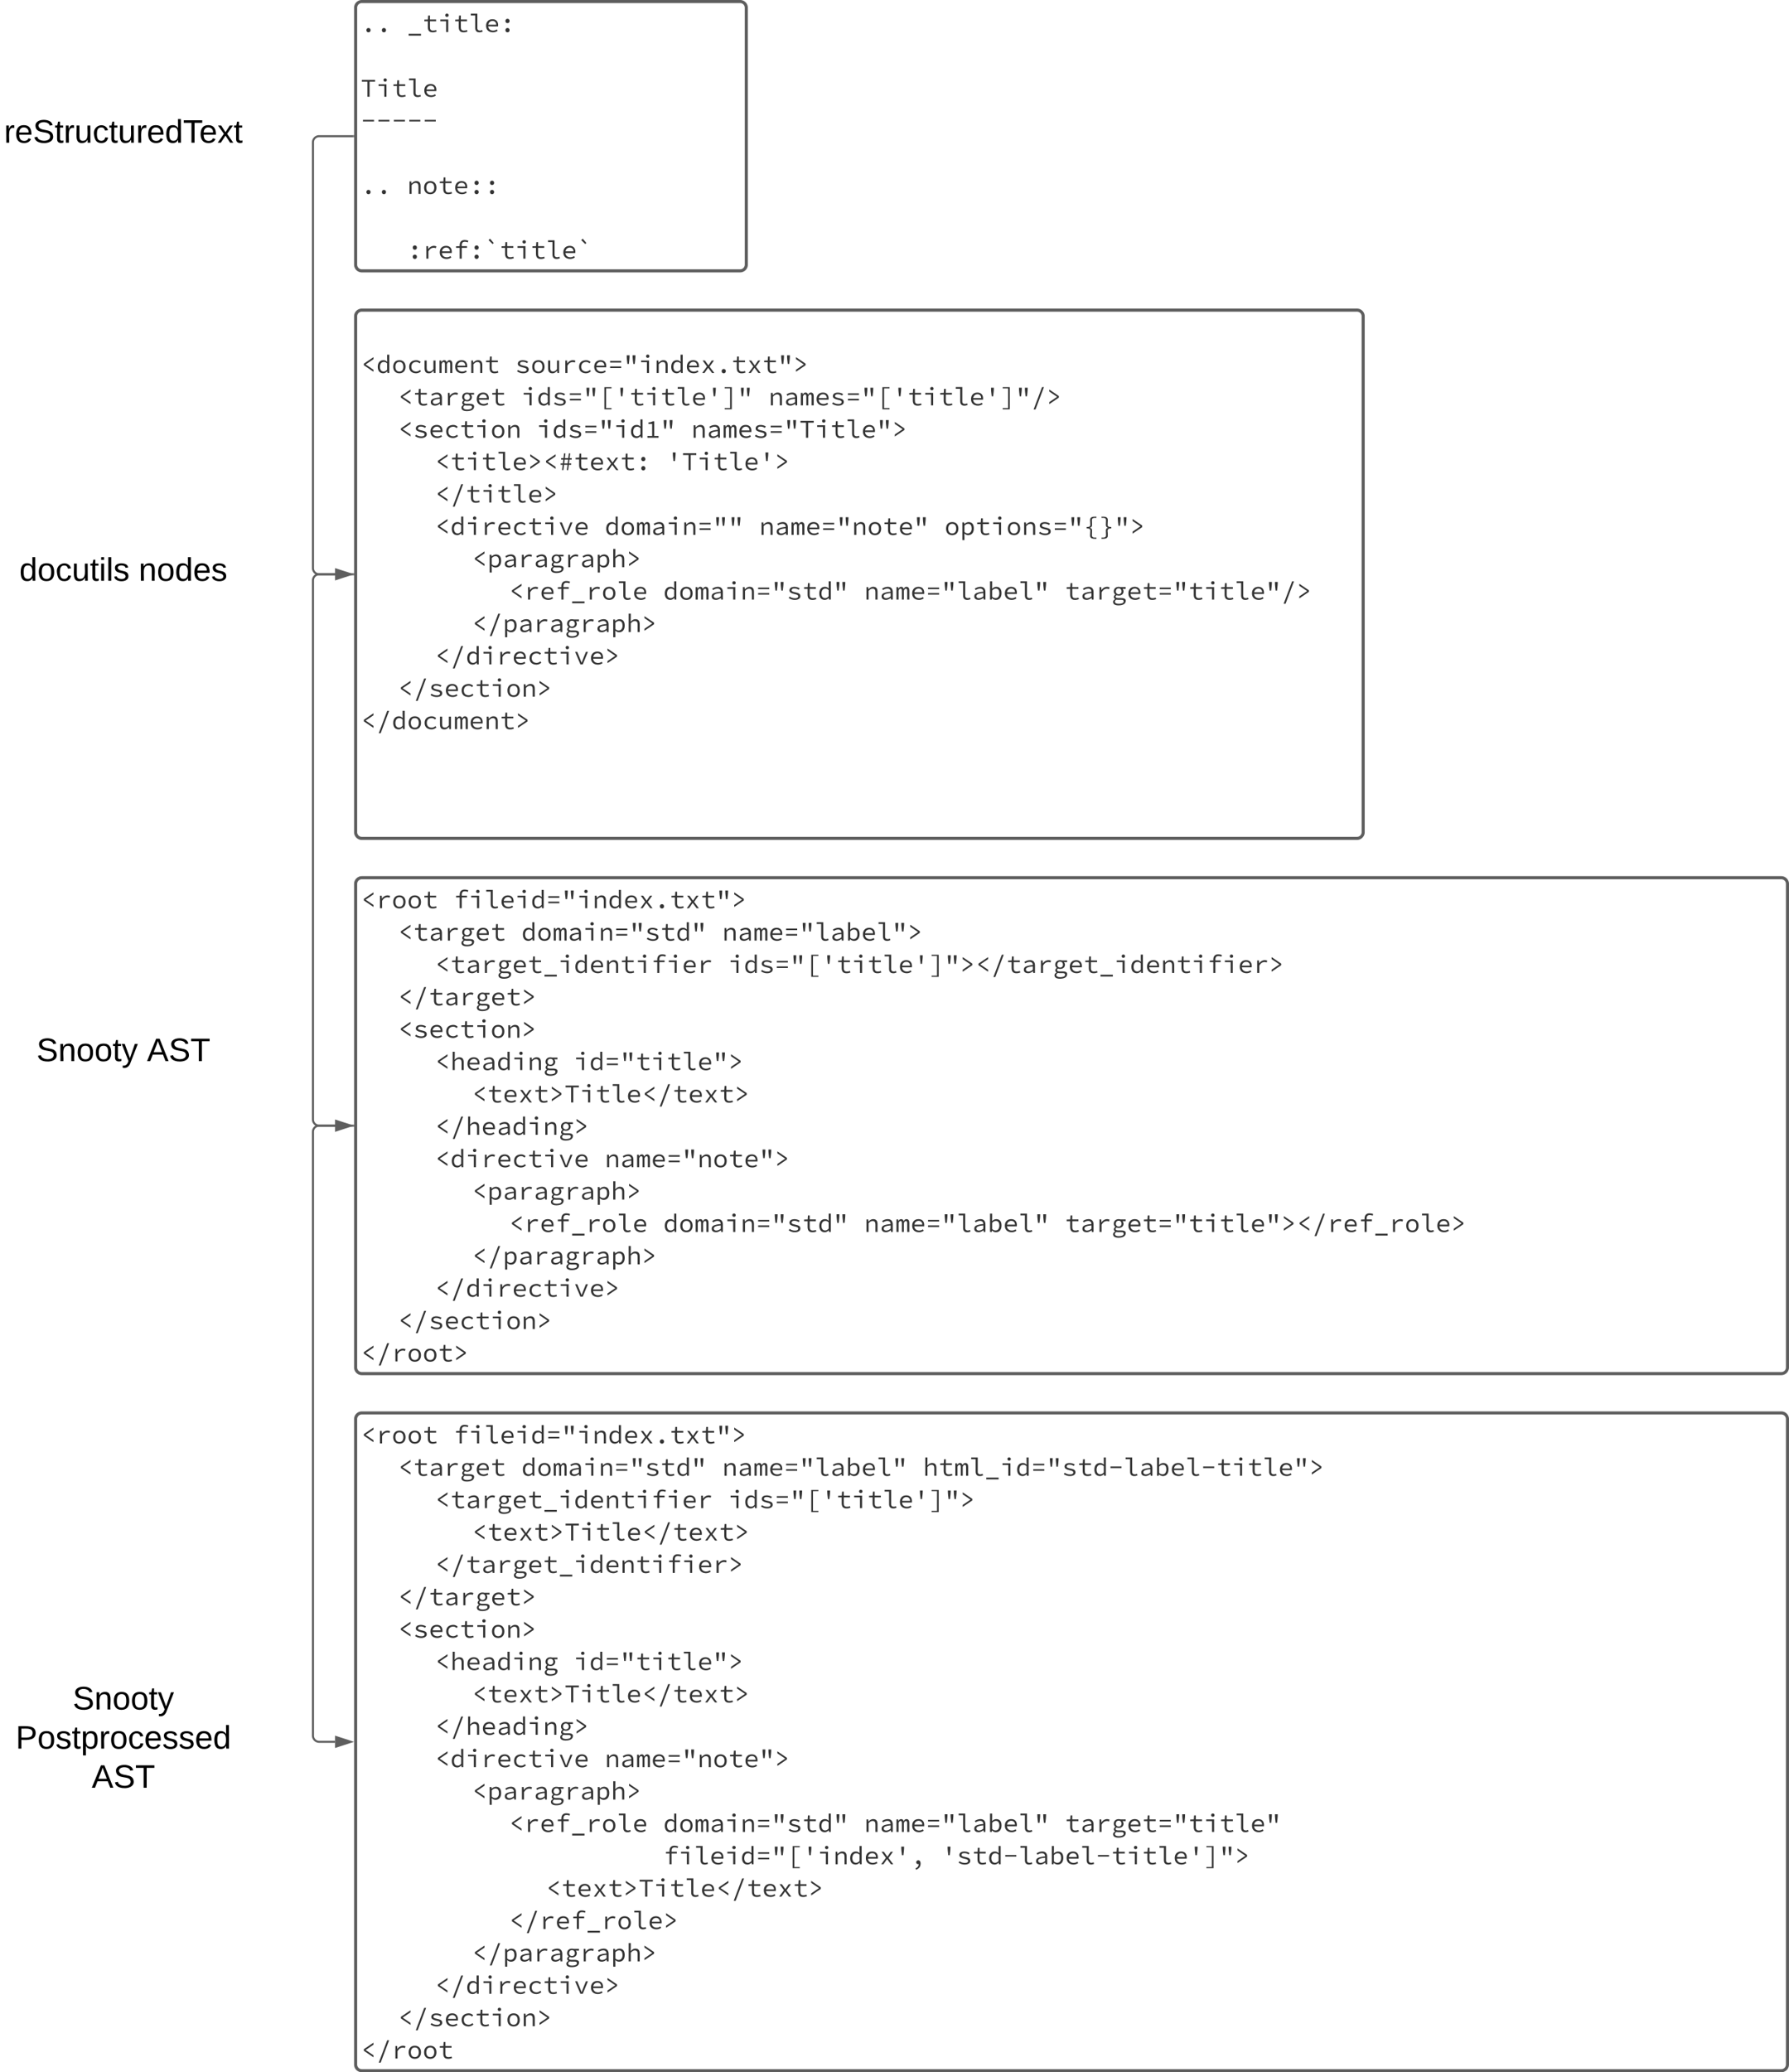 <svg xmlns="http://www.w3.org/2000/svg" xmlns:xlink="http://www.w3.org/1999/xlink" xmlns:lucid="lucid" width="1740.11" height="2014.6"><g transform="translate(-104.789 -21.035)" lucid:page-tab-id="0_0"><path d="M450.7 28.54a6 6 0 0 1 6-6h368a6 6 0 0 1 6 6v249.8a6 6 0 0 1-6 6h-368a6 6 0 0 1-6-6z" stroke="#5e5e5e" stroke-width="3" fill="#fff"/><use xlink:href="#a" transform="matrix(1,0,0,1,455.704,27.535) translate(0 24.638)"/><use xlink:href="#b" transform="matrix(1,0,0,1,455.704,27.535) translate(45.07 24.638)"/><use xlink:href="#c" transform="matrix(1,0,0,1,455.704,27.535) translate(0 56.113)"/><use xlink:href="#d" transform="matrix(1,0,0,1,455.704,27.535) translate(0 87.587)"/><use xlink:href="#e" transform="matrix(1,0,0,1,455.704,27.535) translate(0 119.061)"/><use xlink:href="#f" transform="matrix(1,0,0,1,455.704,27.535) translate(0 150.535)"/><use xlink:href="#g" transform="matrix(1,0,0,1,455.704,27.535) translate(0 182.009)"/><use xlink:href="#h" transform="matrix(1,0,0,1,455.704,27.535) translate(45.07 182.009)"/><use xlink:href="#c" transform="matrix(1,0,0,1,455.704,27.535) translate(0 213.484)"/><use xlink:href="#i" transform="matrix(1,0,0,1,455.704,27.535) translate(0 244.958)"/><use xlink:href="#j" transform="matrix(1,0,0,1,455.704,27.535) translate(45.07 244.958)"/><path d="M450.7 328.54a6 6 0 0 1 6-6h968a6 6 0 0 1 6 6V830.1a6 6 0 0 1-6 6h-968a6 6 0 0 1-6-6z" stroke="#5e5e5e" stroke-width="3" fill="#fff"/><use xlink:href="#k" transform="matrix(1,0,0,1,455.704,327.535) translate(0 24.638)"/><use xlink:href="#l" transform="matrix(1,0,0,1,455.704,327.535) translate(0 56.113)"/><use xlink:href="#m" transform="matrix(1,0,0,1,455.704,327.535) translate(150.235 56.113)"/><use xlink:href="#n" transform="matrix(1,0,0,1,455.704,327.535) translate(36.01 87.587)"/><use xlink:href="#o" transform="matrix(1,0,0,1,455.704,327.535) translate(156.198 87.587)"/><use xlink:href="#p" transform="matrix(1,0,0,1,455.704,327.535) translate(396.573 87.587)"/><use xlink:href="#q" transform="matrix(1,0,0,1,455.704,327.535) translate(36.01 119.061)"/><use xlink:href="#r" transform="matrix(1,0,0,1,455.704,327.535) translate(171.221 119.061)"/><use xlink:href="#s" transform="matrix(1,0,0,1,455.704,327.535) translate(321.456 119.061)"/><use xlink:href="#t" transform="matrix(1,0,0,1,455.704,327.535) translate(36.01 150.535)"/><use xlink:href="#u" transform="matrix(1,0,0,1,455.704,327.535) translate(72.01 150.535)"/><use xlink:href="#v" transform="matrix(1,0,0,1,455.704,327.535) translate(297.362 150.535)"/><use xlink:href="#t" transform="matrix(1,0,0,1,455.704,327.535) translate(36.01 182.009)"/><use xlink:href="#w" transform="matrix(1,0,0,1,455.704,327.535) translate(72.01 182.009)"/><use xlink:href="#t" transform="matrix(1,0,0,1,455.704,327.535) translate(36.01 213.484)"/><use xlink:href="#x" transform="matrix(1,0,0,1,455.704,327.535) translate(72.01 213.484)"/><use xlink:href="#y" transform="matrix(1,0,0,1,455.704,327.535) translate(237.268 213.484)"/><use xlink:href="#z" transform="matrix(1,0,0,1,455.704,327.535) translate(387.503 213.484)"/><use xlink:href="#A" transform="matrix(1,0,0,1,455.704,327.535) translate(567.785 213.484)"/><use xlink:href="#t" transform="matrix(1,0,0,1,455.704,327.535) translate(36.01 244.958)"/><use xlink:href="#B" transform="matrix(1,0,0,1,455.704,327.535) translate(72.01 244.958)"/><use xlink:href="#C" transform="matrix(1,0,0,1,455.704,327.535) translate(108.01 244.958)"/><use xlink:href="#t" transform="matrix(1,0,0,1,455.704,327.535) translate(36.01 276.432)"/><use xlink:href="#B" transform="matrix(1,0,0,1,455.704,327.535) translate(72.01 276.432)"/><use xlink:href="#B" transform="matrix(1,0,0,1,455.704,327.535) translate(108.01 276.432)"/><use xlink:href="#D" transform="matrix(1,0,0,1,455.704,327.535) translate(144.01 276.432)"/><use xlink:href="#E" transform="matrix(1,0,0,1,455.704,327.535) translate(294.245 276.432)"/><use xlink:href="#F" transform="matrix(1,0,0,1,455.704,327.535) translate(489.55 276.432)"/><use xlink:href="#G" transform="matrix(1,0,0,1,455.704,327.535) translate(684.855 276.432)"/><use xlink:href="#t" transform="matrix(1,0,0,1,455.704,327.535) translate(36.01 307.906)"/><use xlink:href="#B" transform="matrix(1,0,0,1,455.704,327.535) translate(72.01 307.906)"/><use xlink:href="#H" transform="matrix(1,0,0,1,455.704,327.535) translate(108.01 307.906)"/><use xlink:href="#t" transform="matrix(1,0,0,1,455.704,327.535) translate(36.01 339.38)"/><use xlink:href="#I" transform="matrix(1,0,0,1,455.704,327.535) translate(72.01 339.38)"/><use xlink:href="#J" transform="matrix(1,0,0,1,455.704,327.535) translate(36.01 370.854)"/><use xlink:href="#K" transform="matrix(1,0,0,1,455.704,327.535) translate(0 402.329)"/><path d="M450.7 1400.65a6 6 0 0 1 6-6h1380.7a6 6 0 0 1 6 6v627.48a6 6 0 0 1-6 6H456.7a6 6 0 0 1-6-6z" stroke="#5e5e5e" stroke-width="3" fill="#fff"/><g><use xlink:href="#L" transform="matrix(1,0,0,1,455.704,1399.648) translate(0 24.638)"/><use xlink:href="#M" transform="matrix(1,0,0,1,455.704,1399.648) translate(90.141 24.638)"/><use xlink:href="#n" transform="matrix(1,0,0,1,455.704,1399.648) translate(36.01 56.113)"/><use xlink:href="#E" transform="matrix(1,0,0,1,455.704,1399.648) translate(156.198 56.113)"/><use xlink:href="#F" transform="matrix(1,0,0,1,455.704,1399.648) translate(351.503 56.113)"/><use xlink:href="#N" transform="matrix(1,0,0,1,455.704,1399.648) translate(546.808 56.113)"/><use xlink:href="#t" transform="matrix(1,0,0,1,455.704,1399.648) translate(36.01 87.587)"/><use xlink:href="#O" transform="matrix(1,0,0,1,455.704,1399.648) translate(72.01 87.587)"/><use xlink:href="#P" transform="matrix(1,0,0,1,455.704,1399.648) translate(357.456 87.587)"/><use xlink:href="#t" transform="matrix(1,0,0,1,455.704,1399.648) translate(36.01 119.061)"/><use xlink:href="#B" transform="matrix(1,0,0,1,455.704,1399.648) translate(72.01 119.061)"/><use xlink:href="#Q" transform="matrix(1,0,0,1,455.704,1399.648) translate(108.01 119.061)"/><use xlink:href="#t" transform="matrix(1,0,0,1,455.704,1399.648) translate(36.01 150.535)"/><use xlink:href="#R" transform="matrix(1,0,0,1,455.704,1399.648) translate(72.01 150.535)"/><use xlink:href="#S" transform="matrix(1,0,0,1,455.704,1399.648) translate(36.01 182.009)"/><use xlink:href="#T" transform="matrix(1,0,0,1,455.704,1399.648) translate(36.01 213.484)"/><use xlink:href="#t" transform="matrix(1,0,0,1,455.704,1399.648) translate(36.01 244.958)"/><use xlink:href="#U" transform="matrix(1,0,0,1,455.704,1399.648) translate(72.01 244.958)"/><use xlink:href="#V" transform="matrix(1,0,0,1,455.704,1399.648) translate(207.221 244.958)"/><use xlink:href="#t" transform="matrix(1,0,0,1,455.704,1399.648) translate(36.01 276.432)"/><use xlink:href="#B" transform="matrix(1,0,0,1,455.704,1399.648) translate(72.01 276.432)"/><use xlink:href="#Q" transform="matrix(1,0,0,1,455.704,1399.648) translate(108.01 276.432)"/><use xlink:href="#t" transform="matrix(1,0,0,1,455.704,1399.648) translate(36.01 307.906)"/><use xlink:href="#W" transform="matrix(1,0,0,1,455.704,1399.648) translate(72.01 307.906)"/><use xlink:href="#t" transform="matrix(1,0,0,1,455.704,1399.648) translate(36.01 339.38)"/><use xlink:href="#x" transform="matrix(1,0,0,1,455.704,1399.648) translate(72.01 339.38)"/><use xlink:href="#X" transform="matrix(1,0,0,1,455.704,1399.648) translate(237.268 339.38)"/><use xlink:href="#t" transform="matrix(1,0,0,1,455.704,1399.648) translate(36.01 370.854)"/><use xlink:href="#B" transform="matrix(1,0,0,1,455.704,1399.648) translate(72.01 370.854)"/><use xlink:href="#C" transform="matrix(1,0,0,1,455.704,1399.648) translate(108.01 370.854)"/><use xlink:href="#t" transform="matrix(1,0,0,1,455.704,1399.648) translate(36.01 402.329)"/><use xlink:href="#B" transform="matrix(1,0,0,1,455.704,1399.648) translate(72.01 402.329)"/><use xlink:href="#B" transform="matrix(1,0,0,1,455.704,1399.648) translate(108.01 402.329)"/><use xlink:href="#D" transform="matrix(1,0,0,1,455.704,1399.648) translate(144.01 402.329)"/><use xlink:href="#E" transform="matrix(1,0,0,1,455.704,1399.648) translate(294.245 402.329)"/><use xlink:href="#F" transform="matrix(1,0,0,1,455.704,1399.648) translate(489.55 402.329)"/><use xlink:href="#Y" transform="matrix(1,0,0,1,455.704,1399.648) translate(684.855 402.329)"/><use xlink:href="#t" transform="matrix(1,0,0,1,455.704,1399.648) translate(36.01 433.803)"/><use xlink:href="#B" transform="matrix(1,0,0,1,455.704,1399.648) translate(72.01 433.803)"/><use xlink:href="#B" transform="matrix(1,0,0,1,455.704,1399.648) translate(108.01 433.803)"/><use xlink:href="#Z" transform="matrix(1,0,0,1,455.704,1399.648) translate(144.01 433.803)"/><use xlink:href="#aa" transform="matrix(1,0,0,1,455.704,1399.648) translate(294.245 433.803)"/><use xlink:href="#ab" transform="matrix(1,0,0,1,455.704,1399.648) translate(564.667 433.803)"/><use xlink:href="#t" transform="matrix(1,0,0,1,455.704,1399.648) translate(36.01 465.277)"/><use xlink:href="#B" transform="matrix(1,0,0,1,455.704,1399.648) translate(72.01 465.277)"/><use xlink:href="#B" transform="matrix(1,0,0,1,455.704,1399.648) translate(108.01 465.277)"/><use xlink:href="#B" transform="matrix(1,0,0,1,455.704,1399.648) translate(144.01 465.277)"/><use xlink:href="#Q" transform="matrix(1,0,0,1,455.704,1399.648) translate(180.01 465.277)"/><use xlink:href="#t" transform="matrix(1,0,0,1,455.704,1399.648) translate(36.01 496.751)"/><use xlink:href="#B" transform="matrix(1,0,0,1,455.704,1399.648) translate(72.01 496.751)"/><use xlink:href="#B" transform="matrix(1,0,0,1,455.704,1399.648) translate(108.01 496.751)"/><use xlink:href="#ac" transform="matrix(1,0,0,1,455.704,1399.648) translate(144.01 496.751)"/><use xlink:href="#t" transform="matrix(1,0,0,1,455.704,1399.648) translate(36.01 528.225)"/><use xlink:href="#B" transform="matrix(1,0,0,1,455.704,1399.648) translate(72.01 528.225)"/><use xlink:href="#H" transform="matrix(1,0,0,1,455.704,1399.648) translate(108.01 528.225)"/><use xlink:href="#t" transform="matrix(1,0,0,1,455.704,1399.648) translate(36.01 559.7)"/><use xlink:href="#I" transform="matrix(1,0,0,1,455.704,1399.648) translate(72.01 559.7)"/><use xlink:href="#J" transform="matrix(1,0,0,1,455.704,1399.648) translate(36.01 591.174)"/><use xlink:href="#ad" transform="matrix(1,0,0,1,455.704,1399.648) translate(0 622.648)"/></g><path d="M450.7 880.33a6 6 0 0 1 6-6h1380.7a6 6 0 0 1 6 6v470.1a6 6 0 0 1-6 6H456.7a6 6 0 0 1-6-6z" stroke="#5e5e5e" stroke-width="3" fill="#fff"/><g><use xlink:href="#ae" transform="matrix(1,0,0,1,455.704,879.329) translate(0 24.638)"/><use xlink:href="#af" transform="matrix(1,0,0,1,455.704,879.329) translate(90.141 24.638)"/><use xlink:href="#n" transform="matrix(1,0,0,1,455.704,879.329) translate(36.01 56.113)"/><use xlink:href="#E" transform="matrix(1,0,0,1,455.704,879.329) translate(156.198 56.113)"/><use xlink:href="#ag" transform="matrix(1,0,0,1,455.704,879.329) translate(351.503 56.113)"/><use xlink:href="#t" transform="matrix(1,0,0,1,455.704,879.329) translate(36.01 87.587)"/><use xlink:href="#O" transform="matrix(1,0,0,1,455.704,879.329) translate(72.01 87.587)"/><use xlink:href="#ah" transform="matrix(1,0,0,1,455.704,879.329) translate(357.456 87.587)"/><use xlink:href="#S" transform="matrix(1,0,0,1,455.704,879.329) translate(36.01 119.061)"/><use xlink:href="#T" transform="matrix(1,0,0,1,455.704,879.329) translate(36.01 150.535)"/><use xlink:href="#t" transform="matrix(1,0,0,1,455.704,879.329) translate(36.01 182.009)"/><use xlink:href="#U" transform="matrix(1,0,0,1,455.704,879.329) translate(72.01 182.009)"/><use xlink:href="#V" transform="matrix(1,0,0,1,455.704,879.329) translate(207.221 182.009)"/><use xlink:href="#t" transform="matrix(1,0,0,1,455.704,879.329) translate(36.01 213.484)"/><use xlink:href="#B" transform="matrix(1,0,0,1,455.704,879.329) translate(72.01 213.484)"/><use xlink:href="#Q" transform="matrix(1,0,0,1,455.704,879.329) translate(108.01 213.484)"/><use xlink:href="#t" transform="matrix(1,0,0,1,455.704,879.329) translate(36.01 244.958)"/><use xlink:href="#W" transform="matrix(1,0,0,1,455.704,879.329) translate(72.01 244.958)"/><use xlink:href="#t" transform="matrix(1,0,0,1,455.704,879.329) translate(36.01 276.432)"/><use xlink:href="#x" transform="matrix(1,0,0,1,455.704,879.329) translate(72.01 276.432)"/><use xlink:href="#X" transform="matrix(1,0,0,1,455.704,879.329) translate(237.268 276.432)"/><use xlink:href="#t" transform="matrix(1,0,0,1,455.704,879.329) translate(36.01 307.906)"/><use xlink:href="#B" transform="matrix(1,0,0,1,455.704,879.329) translate(72.01 307.906)"/><use xlink:href="#C" transform="matrix(1,0,0,1,455.704,879.329) translate(108.01 307.906)"/><use xlink:href="#t" transform="matrix(1,0,0,1,455.704,879.329) translate(36.01 339.38)"/><use xlink:href="#B" transform="matrix(1,0,0,1,455.704,879.329) translate(72.01 339.38)"/><use xlink:href="#B" transform="matrix(1,0,0,1,455.704,879.329) translate(108.01 339.38)"/><use xlink:href="#D" transform="matrix(1,0,0,1,455.704,879.329) translate(144.01 339.38)"/><use xlink:href="#E" transform="matrix(1,0,0,1,455.704,879.329) translate(294.245 339.38)"/><use xlink:href="#F" transform="matrix(1,0,0,1,455.704,879.329) translate(489.55 339.38)"/><use xlink:href="#ai" transform="matrix(1,0,0,1,455.704,879.329) translate(684.855 339.38)"/><use xlink:href="#t" transform="matrix(1,0,0,1,455.704,879.329) translate(36.01 370.854)"/><use xlink:href="#B" transform="matrix(1,0,0,1,455.704,879.329) translate(72.01 370.854)"/><use xlink:href="#H" transform="matrix(1,0,0,1,455.704,879.329) translate(108.01 370.854)"/><use xlink:href="#t" transform="matrix(1,0,0,1,455.704,879.329) translate(36.01 402.329)"/><use xlink:href="#I" transform="matrix(1,0,0,1,455.704,879.329) translate(72.01 402.329)"/><use xlink:href="#J" transform="matrix(1,0,0,1,455.704,879.329) translate(36.01 433.803)"/><use xlink:href="#aj" transform="matrix(1,0,0,1,455.704,879.329) translate(0 465.277)"/></g><path d="M104.8 129.43a6 6 0 0 1 6-6h228a6 6 0 0 1 6 6v48a6 6 0 0 1-6 6h-228a6 6 0 0 1-6-6z" fill="none"/><g><use xlink:href="#ak" transform="matrix(1,0,0,1,104.789,123.432) translate(3.918 36.341)"/></g><path d="M104.8 555.33a6 6 0 0 1 6-6h228a6 6 0 0 1 6 6v48a6 6 0 0 1-6 6h-228a6 6 0 0 1-6-6z" fill="none"/><g><use xlink:href="#al" transform="matrix(1,0,0,1,104.789,549.329) translate(18.803 36.341)"/><use xlink:href="#am" transform="matrix(1,0,0,1,104.789,549.329) translate(134.885 36.341)"/></g><path d="M104.8 1022.32a6 6 0 0 1 6-6h228a6 6 0 0 1 6 6v48a6 6 0 0 1-6 6h-228a6 6 0 0 1-6-6z" fill="none"/><g><use xlink:href="#an" transform="matrix(1,0,0,1,104.789,1016.322) translate(35.493 36.341)"/><use xlink:href="#ao" transform="matrix(1,0,0,1,104.789,1016.322) translate(142.943 36.341)"/></g><path d="M104.8 1661.18a6 6 0 0 1 6-6h228a6 6 0 0 1 6 6v106.42a6 6 0 0 1-6 6h-228a6 6 0 0 1-6-6z" fill="none"/><g><use xlink:href="#ap" transform="matrix(1,0,0,1,104.789,1655.176) translate(70.678 27.793)"/><use xlink:href="#aq" transform="matrix(1,0,0,1,104.789,1655.176) translate(15.236 65.841)"/><use xlink:href="#ao" transform="matrix(1,0,0,1,104.789,1655.176) translate(89.218 103.889)"/></g><path d="M448.2 579.33h-33a6 6 0 0 0-6 6v524.05a6 6 0 0 0 6 6h15.5" stroke="#5e5e5e" stroke-width="2" fill="none"/><path d="M449.2 580.3h-1.02v-1.95h1.02z" stroke="#5e5e5e" stroke-width=".05" fill="#5e5e5e"/><path d="M445.97 1115.38l-14.27 4.64v-9.27z" stroke="#5e5e5e" stroke-width="2" fill="#5e5e5e"/><path d="M448.2 153.43h-33a6 6 0 0 0-6 6v413.9a6 6 0 0 0 6 6h15.5" stroke="#5e5e5e" stroke-width="2" fill="none"/><path d="M449.2 154.4h-1.02v-1.94h1.02z" stroke="#5e5e5e" stroke-width=".05" fill="#5e5e5e"/><path d="M445.97 579.33l-14.27 4.63v-9.27z" stroke="#5e5e5e" stroke-width="2" fill="#5e5e5e"/><path d="M448.2 1115.38h-33a6 6 0 0 0-6 6v587a6 6 0 0 0 6 6h15.5" stroke="#5e5e5e" stroke-width="2" fill="none"/><path d="M449.2 1116.36h-1.02v-1.95h1.02z" stroke="#5e5e5e" stroke-width=".05" fill="#5e5e5e"/><path d="M445.97 1714.4l-14.27 4.63v-9.28z" stroke="#5e5e5e" stroke-width="2" fill="#5e5e5e"/><defs><path fill="#333" d="M381-72c2 48-35 84-81 84-46 1-83-36-81-84-2-48 35-86 81-85 46-1 83 37 81 85" id="ar"/><g id="a"><use transform="matrix(0.025,0,0,0.025,0,0)" xlink:href="#ar"/><use transform="matrix(0.025,0,0,0.025,15.023,0)" xlink:href="#ar"/></g><path fill="#333" d="M60 140V69h480v71H60" id="as"/><path fill="#333" d="M546-17c-45 16-91 30-152 29-131 1-188-71-188-201v-230H69v-62l140-5 11-156h68v156h239v67H288v231c-2 88 34 135 123 133 48 0 82-9 117-22" id="at"/><path fill="#333" d="M316 0v-419H90v-67h308V0h-82zm98-652c1 38-29 65-66 64-37 1-67-26-66-64-1-38 29-65 66-64 37-1 67 26 66 64" id="au"/><path fill="#333" d="M537-17c-45 17-71 29-130 29-108 0-161-64-160-175v-482H74v-67h255v555C321-49 436-37 516-78" id="av"/><path fill="#333" d="M518-46c-48 31-109 59-188 58C168 6 68-81 68-244c0-156 96-254 248-254 159 0 238 110 218 278H151c7 104 83 165 189 166 64 0 106-21 148-46zm-55-238c0-113-92-173-203-139-59 22-95 69-107 139h310" id="aw"/><path fill="#333" d="M381-430c2 48-35 84-81 84-46 1-83-36-81-84-2-48 35-86 81-85 46-1 83 37 81 85zm0 358c2 48-35 84-81 84-46 1-83-36-81-84-2-48 35-86 81-85 46-1 83 37 81 85" id="ax"/><g id="b"><use transform="matrix(0.025,0,0,0.025,0,0)" xlink:href="#as"/><use transform="matrix(0.025,0,0,0.025,15.023,0)" xlink:href="#at"/><use transform="matrix(0.025,0,0,0.025,30.047,0)" xlink:href="#au"/><use transform="matrix(0.025,0,0,0.025,45.07,0)" xlink:href="#at"/><use transform="matrix(0.025,0,0,0.025,60.094,0)" xlink:href="#av"/><use transform="matrix(0.025,0,0,0.025,75.117,0)" xlink:href="#aw"/><use transform="matrix(0.025,0,0,0.025,90.141,0)" xlink:href="#ax"/></g><path fill="#333" d="M258 0v-586H42v-70h516v70H342V0h-84" id="ay"/><g id="d"><use transform="matrix(0.025,0,0,0.025,0,0)" xlink:href="#ay"/><use transform="matrix(0.025,0,0,0.025,15.023,0)" xlink:href="#au"/><use transform="matrix(0.025,0,0,0.025,30.047,0)" xlink:href="#at"/><use transform="matrix(0.025,0,0,0.025,45.07,0)" xlink:href="#av"/><use transform="matrix(0.025,0,0,0.025,60.094,0)" xlink:href="#aw"/></g><path fill="#333" d="M85-299v-62h430v62H85" id="az"/><g id="e"><use transform="matrix(0.025,0,0,0.025,0,0)" xlink:href="#az"/><use transform="matrix(0.025,0,0,0.025,15.023,0)" xlink:href="#az"/><use transform="matrix(0.025,0,0,0.025,30.047,0)" xlink:href="#az"/><use transform="matrix(0.025,0,0,0.025,45.07,0)" xlink:href="#az"/><use transform="matrix(0.025,0,0,0.025,60.094,0)" xlink:href="#az"/></g><g id="g"><use transform="matrix(0.025,0,0,0.025,0,0)" xlink:href="#ar"/><use transform="matrix(0.025,0,0,0.025,15.023,0)" xlink:href="#ar"/></g><path fill="#333" d="M329-427c-78 3-111 47-154 88V0H93v-486h68l7 83h4c47-47 96-94 183-95 121 0 168 72 168 196V0h-82v-291c-1-88-27-135-112-136" id="aA"/><path fill="#333" d="M540-242c0 155-89 254-240 254S60-87 60-242c0-156 88-256 240-256s240 100 240 256zm-395 0c0 109 50 186 155 186s155-78 155-186c0-109-49-188-155-188s-155 79-155 188" id="aB"/><g id="h"><use transform="matrix(0.025,0,0,0.025,0,0)" xlink:href="#aA"/><use transform="matrix(0.025,0,0,0.025,15.023,0)" xlink:href="#aB"/><use transform="matrix(0.025,0,0,0.025,30.047,0)" xlink:href="#at"/><use transform="matrix(0.025,0,0,0.025,45.07,0)" xlink:href="#aw"/><use transform="matrix(0.025,0,0,0.025,60.094,0)" xlink:href="#ax"/><use transform="matrix(0.025,0,0,0.025,75.117,0)" xlink:href="#ax"/></g><path fill="#333" d="M428-424c-102 7-152 58-200 139V0h-82v-486h68l7 115h3c50-91 183-163 313-107l-19 71c-35-11-46-17-90-17" id="aC"/><path fill="#333" d="M446-657c-103-3-130 65-123 171h204v67H323V0h-81v-419H103v-62l139-5c-9-148 52-240 196-238 48 0 95 9 140 28l-19 62c-37-17-63-22-113-23" id="aD"/><path fill="#333" d="M321-568L164-721l58-56 142 168" id="aE"/><g id="j"><use transform="matrix(0.025,0,0,0.025,0,0)" xlink:href="#ax"/><use transform="matrix(0.025,0,0,0.025,15.023,0)" xlink:href="#aC"/><use transform="matrix(0.025,0,0,0.025,30.047,0)" xlink:href="#aw"/><use transform="matrix(0.025,0,0,0.025,45.07,0)" xlink:href="#aD"/><use transform="matrix(0.025,0,0,0.025,60.094,0)" xlink:href="#ax"/><use transform="matrix(0.025,0,0,0.025,75.117,0)" xlink:href="#aE"/><use transform="matrix(0.025,0,0,0.025,90.141,0)" xlink:href="#at"/><use transform="matrix(0.025,0,0,0.025,105.164,0)" xlink:href="#au"/><use transform="matrix(0.025,0,0,0.025,120.188,0)" xlink:href="#at"/><use transform="matrix(0.025,0,0,0.025,135.211,0)" xlink:href="#av"/><use transform="matrix(0.025,0,0,0.025,150.235,0)" xlink:href="#aw"/><use transform="matrix(0.025,0,0,0.025,165.258,0)" xlink:href="#aE"/></g><path fill="#333" d="M493-48L120-301v-62l373-253v79L192-334v4l301 203v79" id="aF"/><path fill="#333" d="M429-64c-35 36-91 76-158 76C125 6 60-91 60-242c0-149 78-256 221-256 68 0 106 28 145 63h3c-6-88-4-184-4-277h82V0h-68l-7-64h-3zM145-243c-1 106 44 185 143 186 48 0 94-24 137-73v-242c-37-34-70-57-128-57-102 0-148 80-152 186" id="aG"/><path fill="#333" d="M539-64c-48 42-110 75-193 76C183 6 80-78 80-242c0-165 107-249 271-256 80-1 136 33 177 71l-41 53c-36-30-74-55-133-56-119 4-189 71-189 188S235-60 352-56c65 0 113-30 150-61" id="aH"/><path fill="#333" d="M427-85c-45 49-94 96-181 97C124 12 78-59 77-184v-302h83v291c1 88 26 136 112 136 77 0 104-40 151-90v-337h82V0h-67l-7-85h-4" id="aI"/><path fill="#333" d="M220-427c-47 0-59 35-80 75V0H58v-486h66c4 21 2 46 9 64 25-41 49-76 111-76 47 0 78 28 92 84 27-45 49-83 114-84 77 2 109 64 108 150V0h-82v-342c0-57-17-85-52-85-48 5-54 36-78 75V0h-76v-342c-1-48-8-85-50-85" id="aJ"/><g id="l"><use transform="matrix(0.025,0,0,0.025,0,0)" xlink:href="#aF"/><use transform="matrix(0.025,0,0,0.025,15.023,0)" xlink:href="#aG"/><use transform="matrix(0.025,0,0,0.025,30.047,0)" xlink:href="#aB"/><use transform="matrix(0.025,0,0,0.025,45.07,0)" xlink:href="#aH"/><use transform="matrix(0.025,0,0,0.025,60.094,0)" xlink:href="#aI"/><use transform="matrix(0.025,0,0,0.025,75.117,0)" xlink:href="#aJ"/><use transform="matrix(0.025,0,0,0.025,90.141,0)" xlink:href="#aw"/><use transform="matrix(0.025,0,0,0.025,105.164,0)" xlink:href="#aA"/><use transform="matrix(0.025,0,0,0.025,120.188,0)" xlink:href="#at"/></g><path fill="#333" d="M518-183C574-2 335 47 177-10c-41-15-76-33-106-54l38-54c56 38 117 66 211 66 76 2 138-32 118-102-28-41-84-49-147-64-63-13-111-32-143-54s-47-51-47-88c4-177 298-159 398-76l-40 53c-42-28-96-51-163-51-67-1-106 19-112 70 0 21 11 37 33 48 86 42 272 40 301 133" id="aK"/><path fill="#333" d="M85-406v-62h430v62H85zm0 213v-62h430v62H85" id="aL"/><path fill="#333" d="M158-352c-11-110-29-212-27-335h110c2 123-16 225-27 335h-56zm229 0c-11-110-29-212-27-335h110c2 123-16 225-27 335h-56" id="aM"/><path fill="#333" d="M64 0l185-252L78-486h91c46 62 89 126 134 189h4c42-64 84-127 128-189h87L349-245 535 0h-90c-51-66-100-133-149-200h-4C246-133 200-66 152 0H64" id="aN"/><path fill="#333" d="M107-48v-79l301-203v-4L107-537v-79l373 253v62" id="aO"/><g id="m"><use transform="matrix(0.025,0,0,0.025,0,0)" xlink:href="#aK"/><use transform="matrix(0.025,0,0,0.025,15.023,0)" xlink:href="#aB"/><use transform="matrix(0.025,0,0,0.025,30.047,0)" xlink:href="#aI"/><use transform="matrix(0.025,0,0,0.025,45.07,0)" xlink:href="#aC"/><use transform="matrix(0.025,0,0,0.025,60.094,0)" xlink:href="#aH"/><use transform="matrix(0.025,0,0,0.025,75.117,0)" xlink:href="#aw"/><use transform="matrix(0.025,0,0,0.025,90.141,0)" xlink:href="#aL"/><use transform="matrix(0.025,0,0,0.025,105.164,0)" xlink:href="#aM"/><use transform="matrix(0.025,0,0,0.025,120.188,0)" xlink:href="#au"/><use transform="matrix(0.025,0,0,0.025,135.211,0)" xlink:href="#aA"/><use transform="matrix(0.025,0,0,0.025,150.235,0)" xlink:href="#aG"/><use transform="matrix(0.025,0,0,0.025,165.258,0)" xlink:href="#aw"/><use transform="matrix(0.025,0,0,0.025,180.282,0)" xlink:href="#aN"/><use transform="matrix(0.025,0,0,0.025,195.305,0)" xlink:href="#ar"/><use transform="matrix(0.025,0,0,0.025,210.329,0)" xlink:href="#at"/><use transform="matrix(0.025,0,0,0.025,225.352,0)" xlink:href="#aN"/><use transform="matrix(0.025,0,0,0.025,240.376,0)" xlink:href="#at"/><use transform="matrix(0.025,0,0,0.025,255.399,0)" xlink:href="#aM"/><use transform="matrix(0.025,0,0,0.025,270.423,0)" xlink:href="#aO"/></g><path fill="#333" d="M441-66c-52 34-114 78-195 78C152 8 81-32 81-126c0-110 92-136 191-160 45-9 98-17 161-22-4-79-46-121-129-122-67-1-128 33-170 58l-32-56c57-35 125-68 216-70 129-2 196 76 197 200V0h-67zM174-176c-39 67 18 127 94 122 72-5 118-34 165-72v-128c-110 11-206 19-259 78" id="aP"/><path fill="#333" d="M272-60c136 2 303-18 294 114-9 126-132 167-270 170-120 3-224-32-224-135 0-53 39-83 80-108v-4c-26-15-51-38-50-80 2-41 28-71 58-91v-4c-32-25-61-67-60-126 2-134 129-200 263-162h201v67H438c21 21 41 58 41 98 3 137-144 197-270 149-25 16-38 35-38 56 2 46 48 55 101 56zm-93-264c-3 66 49 115 112 115 64 0 114-48 112-115-4-69-43-114-112-114s-108 45-112 114zM143 81c7 65 76 83 159 83 88-4 183-20 183-97 0-83-124-54-206-59-28-2-53-1-74-8-36 20-58 39-62 81" id="aQ"/><g id="n"><use transform="matrix(0.025,0,0,0.025,0,0)" xlink:href="#aF"/><use transform="matrix(0.025,0,0,0.025,15.023,0)" xlink:href="#at"/><use transform="matrix(0.025,0,0,0.025,30.047,0)" xlink:href="#aP"/><use transform="matrix(0.025,0,0,0.025,45.07,0)" xlink:href="#aC"/><use transform="matrix(0.025,0,0,0.025,60.094,0)" xlink:href="#aQ"/><use transform="matrix(0.025,0,0,0.025,75.117,0)" xlink:href="#aw"/><use transform="matrix(0.025,0,0,0.025,90.141,0)" xlink:href="#at"/></g><path fill="#333" d="M225 152v-860h277v47H291v766h211v47H225" id="aR"/><path fill="#333" d="M272-352c-11-110-29-212-27-335h110c2 123-16 225-27 335h-56" id="aS"/><path fill="#333" d="M98 152v-47h211v-766H98v-47h277v860H98" id="aT"/><g id="o"><use transform="matrix(0.025,0,0,0.025,0,0)" xlink:href="#au"/><use transform="matrix(0.025,0,0,0.025,15.023,0)" xlink:href="#aG"/><use transform="matrix(0.025,0,0,0.025,30.047,0)" xlink:href="#aK"/><use transform="matrix(0.025,0,0,0.025,45.07,0)" xlink:href="#aL"/><use transform="matrix(0.025,0,0,0.025,60.094,0)" xlink:href="#aM"/><use transform="matrix(0.025,0,0,0.025,75.117,0)" xlink:href="#aR"/><use transform="matrix(0.025,0,0,0.025,90.141,0)" xlink:href="#aS"/><use transform="matrix(0.025,0,0,0.025,105.164,0)" xlink:href="#at"/><use transform="matrix(0.025,0,0,0.025,120.188,0)" xlink:href="#au"/><use transform="matrix(0.025,0,0,0.025,135.211,0)" xlink:href="#at"/><use transform="matrix(0.025,0,0,0.025,150.235,0)" xlink:href="#av"/><use transform="matrix(0.025,0,0,0.025,165.258,0)" xlink:href="#aw"/><use transform="matrix(0.025,0,0,0.025,180.282,0)" xlink:href="#aS"/><use transform="matrix(0.025,0,0,0.025,195.305,0)" xlink:href="#aT"/><use transform="matrix(0.025,0,0,0.025,210.329,0)" xlink:href="#aM"/></g><path fill="#333" d="M99 160l328-870h74L173 160H99" id="aU"/><g id="p"><use transform="matrix(0.025,0,0,0.025,0,0)" xlink:href="#aA"/><use transform="matrix(0.025,0,0,0.025,15.023,0)" xlink:href="#aP"/><use transform="matrix(0.025,0,0,0.025,30.047,0)" xlink:href="#aJ"/><use transform="matrix(0.025,0,0,0.025,45.07,0)" xlink:href="#aw"/><use transform="matrix(0.025,0,0,0.025,60.094,0)" xlink:href="#aK"/><use transform="matrix(0.025,0,0,0.025,75.117,0)" xlink:href="#aL"/><use transform="matrix(0.025,0,0,0.025,90.141,0)" xlink:href="#aM"/><use transform="matrix(0.025,0,0,0.025,105.164,0)" xlink:href="#aR"/><use transform="matrix(0.025,0,0,0.025,120.188,0)" xlink:href="#aS"/><use transform="matrix(0.025,0,0,0.025,135.211,0)" xlink:href="#at"/><use transform="matrix(0.025,0,0,0.025,150.235,0)" xlink:href="#au"/><use transform="matrix(0.025,0,0,0.025,165.258,0)" xlink:href="#at"/><use transform="matrix(0.025,0,0,0.025,180.282,0)" xlink:href="#av"/><use transform="matrix(0.025,0,0,0.025,195.305,0)" xlink:href="#aw"/><use transform="matrix(0.025,0,0,0.025,210.329,0)" xlink:href="#aS"/><use transform="matrix(0.025,0,0,0.025,225.352,0)" xlink:href="#aT"/><use transform="matrix(0.025,0,0,0.025,240.376,0)" xlink:href="#aM"/><use transform="matrix(0.025,0,0,0.025,255.399,0)" xlink:href="#aU"/><use transform="matrix(0.025,0,0,0.025,270.423,0)" xlink:href="#aO"/></g><g id="q"><use transform="matrix(0.025,0,0,0.025,0,0)" xlink:href="#aF"/><use transform="matrix(0.025,0,0,0.025,15.023,0)" xlink:href="#aK"/><use transform="matrix(0.025,0,0,0.025,30.047,0)" xlink:href="#aw"/><use transform="matrix(0.025,0,0,0.025,45.07,0)" xlink:href="#aH"/><use transform="matrix(0.025,0,0,0.025,60.094,0)" xlink:href="#at"/><use transform="matrix(0.025,0,0,0.025,75.117,0)" xlink:href="#au"/><use transform="matrix(0.025,0,0,0.025,90.141,0)" xlink:href="#aB"/><use transform="matrix(0.025,0,0,0.025,105.164,0)" xlink:href="#aA"/></g><path fill="#333" d="M138-591c70-10 115-21 164-47h61v570h167V0H97v-68h184v-470H138v-53" id="aV"/><g id="r"><use transform="matrix(0.025,0,0,0.025,0,0)" xlink:href="#au"/><use transform="matrix(0.025,0,0,0.025,15.023,0)" xlink:href="#aG"/><use transform="matrix(0.025,0,0,0.025,30.047,0)" xlink:href="#aK"/><use transform="matrix(0.025,0,0,0.025,45.07,0)" xlink:href="#aL"/><use transform="matrix(0.025,0,0,0.025,60.094,0)" xlink:href="#aM"/><use transform="matrix(0.025,0,0,0.025,75.117,0)" xlink:href="#au"/><use transform="matrix(0.025,0,0,0.025,90.141,0)" xlink:href="#aG"/><use transform="matrix(0.025,0,0,0.025,105.164,0)" xlink:href="#aV"/><use transform="matrix(0.025,0,0,0.025,120.188,0)" xlink:href="#aM"/></g><g id="s"><use transform="matrix(0.025,0,0,0.025,0,0)" xlink:href="#aA"/><use transform="matrix(0.025,0,0,0.025,15.023,0)" xlink:href="#aP"/><use transform="matrix(0.025,0,0,0.025,30.047,0)" xlink:href="#aJ"/><use transform="matrix(0.025,0,0,0.025,45.07,0)" xlink:href="#aw"/><use transform="matrix(0.025,0,0,0.025,60.094,0)" xlink:href="#aK"/><use transform="matrix(0.025,0,0,0.025,75.117,0)" xlink:href="#aL"/><use transform="matrix(0.025,0,0,0.025,90.141,0)" xlink:href="#aM"/><use transform="matrix(0.025,0,0,0.025,105.164,0)" xlink:href="#ay"/><use transform="matrix(0.025,0,0,0.025,120.188,0)" xlink:href="#au"/><use transform="matrix(0.025,0,0,0.025,135.211,0)" xlink:href="#at"/><use transform="matrix(0.025,0,0,0.025,150.235,0)" xlink:href="#av"/><use transform="matrix(0.025,0,0,0.025,165.258,0)" xlink:href="#aw"/><use transform="matrix(0.025,0,0,0.025,180.282,0)" xlink:href="#aM"/><use transform="matrix(0.025,0,0,0.025,195.305,0)" xlink:href="#aO"/></g><path fill="#333" d="M328 0l25-204H221L196 0h-54l25-204H87v-57h87l18-148h-85v-58h92l23-183h53l-22 183h132l23-183h53l-22 183h80v58h-87l-18 148h85v57h-92L382 0h-54zm32-261l18-148H246l-18 148h132" id="aW"/><g id="u"><use transform="matrix(0.025,0,0,0.025,0,0)" xlink:href="#aF"/><use transform="matrix(0.025,0,0,0.025,15.023,0)" xlink:href="#at"/><use transform="matrix(0.025,0,0,0.025,30.047,0)" xlink:href="#au"/><use transform="matrix(0.025,0,0,0.025,45.07,0)" xlink:href="#at"/><use transform="matrix(0.025,0,0,0.025,60.094,0)" xlink:href="#av"/><use transform="matrix(0.025,0,0,0.025,75.117,0)" xlink:href="#aw"/><use transform="matrix(0.025,0,0,0.025,90.141,0)" xlink:href="#aO"/><use transform="matrix(0.025,0,0,0.025,105.164,0)" xlink:href="#aF"/><use transform="matrix(0.025,0,0,0.025,120.188,0)" xlink:href="#aW"/><use transform="matrix(0.025,0,0,0.025,135.211,0)" xlink:href="#at"/><use transform="matrix(0.025,0,0,0.025,150.235,0)" xlink:href="#aw"/><use transform="matrix(0.025,0,0,0.025,165.258,0)" xlink:href="#aN"/><use transform="matrix(0.025,0,0,0.025,180.282,0)" xlink:href="#at"/><use transform="matrix(0.025,0,0,0.025,195.305,0)" xlink:href="#ax"/></g><g id="v"><use transform="matrix(0.025,0,0,0.025,0,0)" xlink:href="#aS"/><use transform="matrix(0.025,0,0,0.025,15.023,0)" xlink:href="#ay"/><use transform="matrix(0.025,0,0,0.025,30.047,0)" xlink:href="#au"/><use transform="matrix(0.025,0,0,0.025,45.07,0)" xlink:href="#at"/><use transform="matrix(0.025,0,0,0.025,60.094,0)" xlink:href="#av"/><use transform="matrix(0.025,0,0,0.025,75.117,0)" xlink:href="#aw"/><use transform="matrix(0.025,0,0,0.025,90.141,0)" xlink:href="#aS"/><use transform="matrix(0.025,0,0,0.025,105.164,0)" xlink:href="#aO"/></g><g id="w"><use transform="matrix(0.025,0,0,0.025,0,0)" xlink:href="#aF"/><use transform="matrix(0.025,0,0,0.025,15.023,0)" xlink:href="#aU"/><use transform="matrix(0.025,0,0,0.025,30.047,0)" xlink:href="#at"/><use transform="matrix(0.025,0,0,0.025,45.07,0)" xlink:href="#au"/><use transform="matrix(0.025,0,0,0.025,60.094,0)" xlink:href="#at"/><use transform="matrix(0.025,0,0,0.025,75.117,0)" xlink:href="#av"/><use transform="matrix(0.025,0,0,0.025,90.141,0)" xlink:href="#aw"/><use transform="matrix(0.025,0,0,0.025,105.164,0)" xlink:href="#aO"/></g><path fill="#333" d="M256 0L51-486h83c56 139 114 277 167 419h4c50-144 110-280 165-419h79L348 0h-92" id="aX"/><g id="x"><use transform="matrix(0.025,0,0,0.025,0,0)" xlink:href="#aF"/><use transform="matrix(0.025,0,0,0.025,15.023,0)" xlink:href="#aG"/><use transform="matrix(0.025,0,0,0.025,30.047,0)" xlink:href="#au"/><use transform="matrix(0.025,0,0,0.025,45.07,0)" xlink:href="#aC"/><use transform="matrix(0.025,0,0,0.025,60.094,0)" xlink:href="#aw"/><use transform="matrix(0.025,0,0,0.025,75.117,0)" xlink:href="#aH"/><use transform="matrix(0.025,0,0,0.025,90.141,0)" xlink:href="#at"/><use transform="matrix(0.025,0,0,0.025,105.164,0)" xlink:href="#au"/><use transform="matrix(0.025,0,0,0.025,120.188,0)" xlink:href="#aX"/><use transform="matrix(0.025,0,0,0.025,135.211,0)" xlink:href="#aw"/></g><g id="y"><use transform="matrix(0.025,0,0,0.025,0,0)" xlink:href="#aG"/><use transform="matrix(0.025,0,0,0.025,15.023,0)" xlink:href="#aB"/><use transform="matrix(0.025,0,0,0.025,30.047,0)" xlink:href="#aJ"/><use transform="matrix(0.025,0,0,0.025,45.07,0)" xlink:href="#aP"/><use transform="matrix(0.025,0,0,0.025,60.094,0)" xlink:href="#au"/><use transform="matrix(0.025,0,0,0.025,75.117,0)" xlink:href="#aA"/><use transform="matrix(0.025,0,0,0.025,90.141,0)" xlink:href="#aL"/><use transform="matrix(0.025,0,0,0.025,105.164,0)" xlink:href="#aM"/><use transform="matrix(0.025,0,0,0.025,120.188,0)" xlink:href="#aM"/></g><g id="z"><use transform="matrix(0.025,0,0,0.025,0,0)" xlink:href="#aA"/><use transform="matrix(0.025,0,0,0.025,15.023,0)" xlink:href="#aP"/><use transform="matrix(0.025,0,0,0.025,30.047,0)" xlink:href="#aJ"/><use transform="matrix(0.025,0,0,0.025,45.07,0)" xlink:href="#aw"/><use transform="matrix(0.025,0,0,0.025,60.094,0)" xlink:href="#aL"/><use transform="matrix(0.025,0,0,0.025,75.117,0)" xlink:href="#aM"/><use transform="matrix(0.025,0,0,0.025,90.141,0)" xlink:href="#aA"/><use transform="matrix(0.025,0,0,0.025,105.164,0)" xlink:href="#aB"/><use transform="matrix(0.025,0,0,0.025,120.188,0)" xlink:href="#at"/><use transform="matrix(0.025,0,0,0.025,135.211,0)" xlink:href="#aw"/><use transform="matrix(0.025,0,0,0.025,150.235,0)" xlink:href="#aM"/></g><path fill="#333" d="M319 12c-57 0-111-30-145-63h-3c5 81 4 169 4 256H93v-691h68l7 62h3c39-36 99-73 168-74 143 4 201 102 201 248 0 153-75 262-221 262zM175-114c35 32 77 57 130 57 97 0 153-85 150-193-2-103-35-179-137-179-63 0-103 33-143 73v242" id="aY"/><path fill="#333" d="M326 14c0 97 81 93 176 91v47c-132 3-252 0-246-133 0-68 9-126 9-193 0-68-70-76-145-78v-52c75-2 142-10 145-78 3-67-9-125-9-193 0-133 113-136 246-133v47c-95-2-176-6-176 91 0 59 7 120 6 181-2 72-25 97-91 109v4c66 12 89 37 91 109 1 67-6 116-6 181" id="aZ"/><path fill="#333" d="M344 19c6 132-113 136-245 133v-47c94 1 176 6 176-91 0-65-7-114-6-181 2-72 24-97 90-109v-4c-66-12-88-37-90-109-1-61 6-122 6-181 0-97-81-92-176-91v-47c132-3 245 1 245 133 0 68-12 126-9 193 3 68 70 76 145 78v52c-94-1-159 22-144 126 7 48 8 94 8 145" id="ba"/><g id="A"><use transform="matrix(0.025,0,0,0.025,0,0)" xlink:href="#aB"/><use transform="matrix(0.025,0,0,0.025,15.023,0)" xlink:href="#aY"/><use transform="matrix(0.025,0,0,0.025,30.047,0)" xlink:href="#at"/><use transform="matrix(0.025,0,0,0.025,45.07,0)" xlink:href="#au"/><use transform="matrix(0.025,0,0,0.025,60.094,0)" xlink:href="#aB"/><use transform="matrix(0.025,0,0,0.025,75.117,0)" xlink:href="#aA"/><use transform="matrix(0.025,0,0,0.025,90.141,0)" xlink:href="#aK"/><use transform="matrix(0.025,0,0,0.025,105.164,0)" xlink:href="#aL"/><use transform="matrix(0.025,0,0,0.025,120.188,0)" xlink:href="#aM"/><use transform="matrix(0.025,0,0,0.025,135.211,0)" xlink:href="#aZ"/><use transform="matrix(0.025,0,0,0.025,150.235,0)" xlink:href="#ba"/><use transform="matrix(0.025,0,0,0.025,165.258,0)" xlink:href="#aM"/><use transform="matrix(0.025,0,0,0.025,180.282,0)" xlink:href="#aO"/></g><path fill="#333" d="M329-427c-78 3-111 47-154 88V0H93v-712h82c0 105 1 211-5 309h3c47-47 95-94 182-95 121 0 168 72 168 196V0h-82v-291c-1-88-27-135-112-136" id="bb"/><g id="C"><use transform="matrix(0.025,0,0,0.025,0,0)" xlink:href="#aF"/><use transform="matrix(0.025,0,0,0.025,15.023,0)" xlink:href="#aY"/><use transform="matrix(0.025,0,0,0.025,30.047,0)" xlink:href="#aP"/><use transform="matrix(0.025,0,0,0.025,45.07,0)" xlink:href="#aC"/><use transform="matrix(0.025,0,0,0.025,60.094,0)" xlink:href="#aP"/><use transform="matrix(0.025,0,0,0.025,75.117,0)" xlink:href="#aQ"/><use transform="matrix(0.025,0,0,0.025,90.141,0)" xlink:href="#aC"/><use transform="matrix(0.025,0,0,0.025,105.164,0)" xlink:href="#aP"/><use transform="matrix(0.025,0,0,0.025,120.188,0)" xlink:href="#aY"/><use transform="matrix(0.025,0,0,0.025,135.211,0)" xlink:href="#bb"/><use transform="matrix(0.025,0,0,0.025,150.235,0)" xlink:href="#aO"/></g><g id="D"><use transform="matrix(0.025,0,0,0.025,0,0)" xlink:href="#aF"/><use transform="matrix(0.025,0,0,0.025,15.023,0)" xlink:href="#aC"/><use transform="matrix(0.025,0,0,0.025,30.047,0)" xlink:href="#aw"/><use transform="matrix(0.025,0,0,0.025,45.07,0)" xlink:href="#aD"/><use transform="matrix(0.025,0,0,0.025,60.094,0)" xlink:href="#as"/><use transform="matrix(0.025,0,0,0.025,75.117,0)" xlink:href="#aC"/><use transform="matrix(0.025,0,0,0.025,90.141,0)" xlink:href="#aB"/><use transform="matrix(0.025,0,0,0.025,105.164,0)" xlink:href="#av"/><use transform="matrix(0.025,0,0,0.025,120.188,0)" xlink:href="#aw"/></g><g id="E"><use transform="matrix(0.025,0,0,0.025,0,0)" xlink:href="#aG"/><use transform="matrix(0.025,0,0,0.025,15.023,0)" xlink:href="#aB"/><use transform="matrix(0.025,0,0,0.025,30.047,0)" xlink:href="#aJ"/><use transform="matrix(0.025,0,0,0.025,45.07,0)" xlink:href="#aP"/><use transform="matrix(0.025,0,0,0.025,60.094,0)" xlink:href="#au"/><use transform="matrix(0.025,0,0,0.025,75.117,0)" xlink:href="#aA"/><use transform="matrix(0.025,0,0,0.025,90.141,0)" xlink:href="#aL"/><use transform="matrix(0.025,0,0,0.025,105.164,0)" xlink:href="#aM"/><use transform="matrix(0.025,0,0,0.025,120.188,0)" xlink:href="#aK"/><use transform="matrix(0.025,0,0,0.025,135.211,0)" xlink:href="#at"/><use transform="matrix(0.025,0,0,0.025,150.235,0)" xlink:href="#aG"/><use transform="matrix(0.025,0,0,0.025,165.258,0)" xlink:href="#aM"/></g><path fill="#333" d="M540-251c0 153-74 263-220 263-60 0-114-33-151-66h-3l-7 54H93v-712h82c0 97 1 195-3 288h3c37-38 95-73 163-74 143 4 202 102 202 247zM175-114c35 33 79 57 132 57 104 0 145-84 148-193-2-103-35-179-137-179-63 0-103 33-143 73v242" id="bc"/><g id="F"><use transform="matrix(0.025,0,0,0.025,0,0)" xlink:href="#aA"/><use transform="matrix(0.025,0,0,0.025,15.023,0)" xlink:href="#aP"/><use transform="matrix(0.025,0,0,0.025,30.047,0)" xlink:href="#aJ"/><use transform="matrix(0.025,0,0,0.025,45.07,0)" xlink:href="#aw"/><use transform="matrix(0.025,0,0,0.025,60.094,0)" xlink:href="#aL"/><use transform="matrix(0.025,0,0,0.025,75.117,0)" xlink:href="#aM"/><use transform="matrix(0.025,0,0,0.025,90.141,0)" xlink:href="#av"/><use transform="matrix(0.025,0,0,0.025,105.164,0)" xlink:href="#aP"/><use transform="matrix(0.025,0,0,0.025,120.188,0)" xlink:href="#bc"/><use transform="matrix(0.025,0,0,0.025,135.211,0)" xlink:href="#aw"/><use transform="matrix(0.025,0,0,0.025,150.235,0)" xlink:href="#av"/><use transform="matrix(0.025,0,0,0.025,165.258,0)" xlink:href="#aM"/></g><g id="G"><use transform="matrix(0.025,0,0,0.025,0,0)" xlink:href="#at"/><use transform="matrix(0.025,0,0,0.025,15.023,0)" xlink:href="#aP"/><use transform="matrix(0.025,0,0,0.025,30.047,0)" xlink:href="#aC"/><use transform="matrix(0.025,0,0,0.025,45.07,0)" xlink:href="#aQ"/><use transform="matrix(0.025,0,0,0.025,60.094,0)" xlink:href="#aw"/><use transform="matrix(0.025,0,0,0.025,75.117,0)" xlink:href="#at"/><use transform="matrix(0.025,0,0,0.025,90.141,0)" xlink:href="#aL"/><use transform="matrix(0.025,0,0,0.025,105.164,0)" xlink:href="#aM"/><use transform="matrix(0.025,0,0,0.025,120.188,0)" xlink:href="#at"/><use transform="matrix(0.025,0,0,0.025,135.211,0)" xlink:href="#au"/><use transform="matrix(0.025,0,0,0.025,150.235,0)" xlink:href="#at"/><use transform="matrix(0.025,0,0,0.025,165.258,0)" xlink:href="#av"/><use transform="matrix(0.025,0,0,0.025,180.282,0)" xlink:href="#aw"/><use transform="matrix(0.025,0,0,0.025,195.305,0)" xlink:href="#aM"/><use transform="matrix(0.025,0,0,0.025,210.329,0)" xlink:href="#aU"/><use transform="matrix(0.025,0,0,0.025,225.352,0)" xlink:href="#aO"/></g><g id="H"><use transform="matrix(0.025,0,0,0.025,0,0)" xlink:href="#aF"/><use transform="matrix(0.025,0,0,0.025,15.023,0)" xlink:href="#aU"/><use transform="matrix(0.025,0,0,0.025,30.047,0)" xlink:href="#aY"/><use transform="matrix(0.025,0,0,0.025,45.07,0)" xlink:href="#aP"/><use transform="matrix(0.025,0,0,0.025,60.094,0)" xlink:href="#aC"/><use transform="matrix(0.025,0,0,0.025,75.117,0)" xlink:href="#aP"/><use transform="matrix(0.025,0,0,0.025,90.141,0)" xlink:href="#aQ"/><use transform="matrix(0.025,0,0,0.025,105.164,0)" xlink:href="#aC"/><use transform="matrix(0.025,0,0,0.025,120.188,0)" xlink:href="#aP"/><use transform="matrix(0.025,0,0,0.025,135.211,0)" xlink:href="#aY"/><use transform="matrix(0.025,0,0,0.025,150.235,0)" xlink:href="#bb"/><use transform="matrix(0.025,0,0,0.025,165.258,0)" xlink:href="#aO"/></g><g id="I"><use transform="matrix(0.025,0,0,0.025,0,0)" xlink:href="#aF"/><use transform="matrix(0.025,0,0,0.025,15.023,0)" xlink:href="#aU"/><use transform="matrix(0.025,0,0,0.025,30.047,0)" xlink:href="#aG"/><use transform="matrix(0.025,0,0,0.025,45.07,0)" xlink:href="#au"/><use transform="matrix(0.025,0,0,0.025,60.094,0)" xlink:href="#aC"/><use transform="matrix(0.025,0,0,0.025,75.117,0)" xlink:href="#aw"/><use transform="matrix(0.025,0,0,0.025,90.141,0)" xlink:href="#aH"/><use transform="matrix(0.025,0,0,0.025,105.164,0)" xlink:href="#at"/><use transform="matrix(0.025,0,0,0.025,120.188,0)" xlink:href="#au"/><use transform="matrix(0.025,0,0,0.025,135.211,0)" xlink:href="#aX"/><use transform="matrix(0.025,0,0,0.025,150.235,0)" xlink:href="#aw"/><use transform="matrix(0.025,0,0,0.025,165.258,0)" xlink:href="#aO"/></g><g id="J"><use transform="matrix(0.025,0,0,0.025,0,0)" xlink:href="#aF"/><use transform="matrix(0.025,0,0,0.025,15.023,0)" xlink:href="#aU"/><use transform="matrix(0.025,0,0,0.025,30.047,0)" xlink:href="#aK"/><use transform="matrix(0.025,0,0,0.025,45.07,0)" xlink:href="#aw"/><use transform="matrix(0.025,0,0,0.025,60.094,0)" xlink:href="#aH"/><use transform="matrix(0.025,0,0,0.025,75.117,0)" xlink:href="#at"/><use transform="matrix(0.025,0,0,0.025,90.141,0)" xlink:href="#au"/><use transform="matrix(0.025,0,0,0.025,105.164,0)" xlink:href="#aB"/><use transform="matrix(0.025,0,0,0.025,120.188,0)" xlink:href="#aA"/><use transform="matrix(0.025,0,0,0.025,135.211,0)" xlink:href="#aO"/></g><g id="K"><use transform="matrix(0.025,0,0,0.025,0,0)" xlink:href="#aF"/><use transform="matrix(0.025,0,0,0.025,15.023,0)" xlink:href="#aU"/><use transform="matrix(0.025,0,0,0.025,30.047,0)" xlink:href="#aG"/><use transform="matrix(0.025,0,0,0.025,45.07,0)" xlink:href="#aB"/><use transform="matrix(0.025,0,0,0.025,60.094,0)" xlink:href="#aH"/><use transform="matrix(0.025,0,0,0.025,75.117,0)" xlink:href="#aI"/><use transform="matrix(0.025,0,0,0.025,90.141,0)" xlink:href="#aJ"/><use transform="matrix(0.025,0,0,0.025,105.164,0)" xlink:href="#aw"/><use transform="matrix(0.025,0,0,0.025,120.188,0)" xlink:href="#aA"/><use transform="matrix(0.025,0,0,0.025,135.211,0)" xlink:href="#at"/><use transform="matrix(0.025,0,0,0.025,150.235,0)" xlink:href="#aO"/></g><g id="L"><use transform="matrix(0.025,0,0,0.025,0,0)" xlink:href="#aF"/><use transform="matrix(0.025,0,0,0.025,15.023,0)" xlink:href="#aC"/><use transform="matrix(0.025,0,0,0.025,30.047,0)" xlink:href="#aB"/><use transform="matrix(0.025,0,0,0.025,45.07,0)" xlink:href="#aB"/><use transform="matrix(0.025,0,0,0.025,60.094,0)" xlink:href="#at"/></g><g id="M"><use transform="matrix(0.025,0,0,0.025,0,0)" xlink:href="#aD"/><use transform="matrix(0.025,0,0,0.025,15.023,0)" xlink:href="#au"/><use transform="matrix(0.025,0,0,0.025,30.047,0)" xlink:href="#av"/><use transform="matrix(0.025,0,0,0.025,45.07,0)" xlink:href="#aw"/><use transform="matrix(0.025,0,0,0.025,60.094,0)" xlink:href="#au"/><use transform="matrix(0.025,0,0,0.025,75.117,0)" xlink:href="#aG"/><use transform="matrix(0.025,0,0,0.025,90.141,0)" xlink:href="#aL"/><use transform="matrix(0.025,0,0,0.025,105.164,0)" xlink:href="#aM"/><use transform="matrix(0.025,0,0,0.025,120.188,0)" xlink:href="#au"/><use transform="matrix(0.025,0,0,0.025,135.211,0)" xlink:href="#aA"/><use transform="matrix(0.025,0,0,0.025,150.235,0)" xlink:href="#aG"/><use transform="matrix(0.025,0,0,0.025,165.258,0)" xlink:href="#aw"/><use transform="matrix(0.025,0,0,0.025,180.282,0)" xlink:href="#aN"/><use transform="matrix(0.025,0,0,0.025,195.305,0)" xlink:href="#ar"/><use transform="matrix(0.025,0,0,0.025,210.329,0)" xlink:href="#at"/><use transform="matrix(0.025,0,0,0.025,225.352,0)" xlink:href="#aN"/><use transform="matrix(0.025,0,0,0.025,240.376,0)" xlink:href="#at"/><use transform="matrix(0.025,0,0,0.025,255.399,0)" xlink:href="#aM"/><use transform="matrix(0.025,0,0,0.025,270.423,0)" xlink:href="#aO"/></g><g id="N"><use transform="matrix(0.025,0,0,0.025,0,0)" xlink:href="#bb"/><use transform="matrix(0.025,0,0,0.025,15.023,0)" xlink:href="#at"/><use transform="matrix(0.025,0,0,0.025,30.047,0)" xlink:href="#aJ"/><use transform="matrix(0.025,0,0,0.025,45.07,0)" xlink:href="#av"/><use transform="matrix(0.025,0,0,0.025,60.094,0)" xlink:href="#as"/><use transform="matrix(0.025,0,0,0.025,75.117,0)" xlink:href="#au"/><use transform="matrix(0.025,0,0,0.025,90.141,0)" xlink:href="#aG"/><use transform="matrix(0.025,0,0,0.025,105.164,0)" xlink:href="#aL"/><use transform="matrix(0.025,0,0,0.025,120.188,0)" xlink:href="#aM"/><use transform="matrix(0.025,0,0,0.025,135.211,0)" xlink:href="#aK"/><use transform="matrix(0.025,0,0,0.025,150.235,0)" xlink:href="#at"/><use transform="matrix(0.025,0,0,0.025,165.258,0)" xlink:href="#aG"/><use transform="matrix(0.025,0,0,0.025,180.282,0)" xlink:href="#az"/><use transform="matrix(0.025,0,0,0.025,195.305,0)" xlink:href="#av"/><use transform="matrix(0.025,0,0,0.025,210.329,0)" xlink:href="#aP"/><use transform="matrix(0.025,0,0,0.025,225.352,0)" xlink:href="#bc"/><use transform="matrix(0.025,0,0,0.025,240.376,0)" xlink:href="#aw"/><use transform="matrix(0.025,0,0,0.025,255.399,0)" xlink:href="#av"/><use transform="matrix(0.025,0,0,0.025,270.423,0)" xlink:href="#az"/><use transform="matrix(0.025,0,0,0.025,285.446,0)" xlink:href="#at"/><use transform="matrix(0.025,0,0,0.025,300.469,0)" xlink:href="#au"/><use transform="matrix(0.025,0,0,0.025,315.493,0)" xlink:href="#at"/><use transform="matrix(0.025,0,0,0.025,330.516,0)" xlink:href="#av"/><use transform="matrix(0.025,0,0,0.025,345.54,0)" xlink:href="#aw"/><use transform="matrix(0.025,0,0,0.025,360.563,0)" xlink:href="#aM"/><use transform="matrix(0.025,0,0,0.025,375.587,0)" xlink:href="#aO"/></g><g id="O"><use transform="matrix(0.025,0,0,0.025,0,0)" xlink:href="#aF"/><use transform="matrix(0.025,0,0,0.025,15.023,0)" xlink:href="#at"/><use transform="matrix(0.025,0,0,0.025,30.047,0)" xlink:href="#aP"/><use transform="matrix(0.025,0,0,0.025,45.07,0)" xlink:href="#aC"/><use transform="matrix(0.025,0,0,0.025,60.094,0)" xlink:href="#aQ"/><use transform="matrix(0.025,0,0,0.025,75.117,0)" xlink:href="#aw"/><use transform="matrix(0.025,0,0,0.025,90.141,0)" xlink:href="#at"/><use transform="matrix(0.025,0,0,0.025,105.164,0)" xlink:href="#as"/><use transform="matrix(0.025,0,0,0.025,120.188,0)" xlink:href="#au"/><use transform="matrix(0.025,0,0,0.025,135.211,0)" xlink:href="#aG"/><use transform="matrix(0.025,0,0,0.025,150.235,0)" xlink:href="#aw"/><use transform="matrix(0.025,0,0,0.025,165.258,0)" xlink:href="#aA"/><use transform="matrix(0.025,0,0,0.025,180.282,0)" xlink:href="#at"/><use transform="matrix(0.025,0,0,0.025,195.305,0)" xlink:href="#au"/><use transform="matrix(0.025,0,0,0.025,210.329,0)" xlink:href="#aD"/><use transform="matrix(0.025,0,0,0.025,225.352,0)" xlink:href="#au"/><use transform="matrix(0.025,0,0,0.025,240.376,0)" xlink:href="#aw"/><use transform="matrix(0.025,0,0,0.025,255.399,0)" xlink:href="#aC"/></g><g id="P"><use transform="matrix(0.025,0,0,0.025,0,0)" xlink:href="#au"/><use transform="matrix(0.025,0,0,0.025,15.023,0)" xlink:href="#aG"/><use transform="matrix(0.025,0,0,0.025,30.047,0)" xlink:href="#aK"/><use transform="matrix(0.025,0,0,0.025,45.07,0)" xlink:href="#aL"/><use transform="matrix(0.025,0,0,0.025,60.094,0)" xlink:href="#aM"/><use transform="matrix(0.025,0,0,0.025,75.117,0)" xlink:href="#aR"/><use transform="matrix(0.025,0,0,0.025,90.141,0)" xlink:href="#aS"/><use transform="matrix(0.025,0,0,0.025,105.164,0)" xlink:href="#at"/><use transform="matrix(0.025,0,0,0.025,120.188,0)" xlink:href="#au"/><use transform="matrix(0.025,0,0,0.025,135.211,0)" xlink:href="#at"/><use transform="matrix(0.025,0,0,0.025,150.235,0)" xlink:href="#av"/><use transform="matrix(0.025,0,0,0.025,165.258,0)" xlink:href="#aw"/><use transform="matrix(0.025,0,0,0.025,180.282,0)" xlink:href="#aS"/><use transform="matrix(0.025,0,0,0.025,195.305,0)" xlink:href="#aT"/><use transform="matrix(0.025,0,0,0.025,210.329,0)" xlink:href="#aM"/><use transform="matrix(0.025,0,0,0.025,225.352,0)" xlink:href="#aO"/></g><g id="Q"><use transform="matrix(0.025,0,0,0.025,0,0)" xlink:href="#aF"/><use transform="matrix(0.025,0,0,0.025,15.023,0)" xlink:href="#at"/><use transform="matrix(0.025,0,0,0.025,30.047,0)" xlink:href="#aw"/><use transform="matrix(0.025,0,0,0.025,45.07,0)" xlink:href="#aN"/><use transform="matrix(0.025,0,0,0.025,60.094,0)" xlink:href="#at"/><use transform="matrix(0.025,0,0,0.025,75.117,0)" xlink:href="#aO"/><use transform="matrix(0.025,0,0,0.025,90.141,0)" xlink:href="#ay"/><use transform="matrix(0.025,0,0,0.025,105.164,0)" xlink:href="#au"/><use transform="matrix(0.025,0,0,0.025,120.188,0)" xlink:href="#at"/><use transform="matrix(0.025,0,0,0.025,135.211,0)" xlink:href="#av"/><use transform="matrix(0.025,0,0,0.025,150.235,0)" xlink:href="#aw"/><use transform="matrix(0.025,0,0,0.025,165.258,0)" xlink:href="#aF"/><use transform="matrix(0.025,0,0,0.025,180.282,0)" xlink:href="#aU"/><use transform="matrix(0.025,0,0,0.025,195.305,0)" xlink:href="#at"/><use transform="matrix(0.025,0,0,0.025,210.329,0)" xlink:href="#aw"/><use transform="matrix(0.025,0,0,0.025,225.352,0)" xlink:href="#aN"/><use transform="matrix(0.025,0,0,0.025,240.376,0)" xlink:href="#at"/><use transform="matrix(0.025,0,0,0.025,255.399,0)" xlink:href="#aO"/></g><g id="R"><use transform="matrix(0.025,0,0,0.025,0,0)" xlink:href="#aF"/><use transform="matrix(0.025,0,0,0.025,15.023,0)" xlink:href="#aU"/><use transform="matrix(0.025,0,0,0.025,30.047,0)" xlink:href="#at"/><use transform="matrix(0.025,0,0,0.025,45.07,0)" xlink:href="#aP"/><use transform="matrix(0.025,0,0,0.025,60.094,0)" xlink:href="#aC"/><use transform="matrix(0.025,0,0,0.025,75.117,0)" xlink:href="#aQ"/><use transform="matrix(0.025,0,0,0.025,90.141,0)" xlink:href="#aw"/><use transform="matrix(0.025,0,0,0.025,105.164,0)" xlink:href="#at"/><use transform="matrix(0.025,0,0,0.025,120.188,0)" xlink:href="#as"/><use transform="matrix(0.025,0,0,0.025,135.211,0)" xlink:href="#au"/><use transform="matrix(0.025,0,0,0.025,150.235,0)" xlink:href="#aG"/><use transform="matrix(0.025,0,0,0.025,165.258,0)" xlink:href="#aw"/><use transform="matrix(0.025,0,0,0.025,180.282,0)" xlink:href="#aA"/><use transform="matrix(0.025,0,0,0.025,195.305,0)" xlink:href="#at"/><use transform="matrix(0.025,0,0,0.025,210.329,0)" xlink:href="#au"/><use transform="matrix(0.025,0,0,0.025,225.352,0)" xlink:href="#aD"/><use transform="matrix(0.025,0,0,0.025,240.376,0)" xlink:href="#au"/><use transform="matrix(0.025,0,0,0.025,255.399,0)" xlink:href="#aw"/><use transform="matrix(0.025,0,0,0.025,270.423,0)" xlink:href="#aC"/><use transform="matrix(0.025,0,0,0.025,285.446,0)" xlink:href="#aO"/></g><g id="S"><use transform="matrix(0.025,0,0,0.025,0,0)" xlink:href="#aF"/><use transform="matrix(0.025,0,0,0.025,15.023,0)" xlink:href="#aU"/><use transform="matrix(0.025,0,0,0.025,30.047,0)" xlink:href="#at"/><use transform="matrix(0.025,0,0,0.025,45.07,0)" xlink:href="#aP"/><use transform="matrix(0.025,0,0,0.025,60.094,0)" xlink:href="#aC"/><use transform="matrix(0.025,0,0,0.025,75.117,0)" xlink:href="#aQ"/><use transform="matrix(0.025,0,0,0.025,90.141,0)" xlink:href="#aw"/><use transform="matrix(0.025,0,0,0.025,105.164,0)" xlink:href="#at"/><use transform="matrix(0.025,0,0,0.025,120.188,0)" xlink:href="#aO"/></g><g id="T"><use transform="matrix(0.025,0,0,0.025,0,0)" xlink:href="#aF"/><use transform="matrix(0.025,0,0,0.025,15.023,0)" xlink:href="#aK"/><use transform="matrix(0.025,0,0,0.025,30.047,0)" xlink:href="#aw"/><use transform="matrix(0.025,0,0,0.025,45.07,0)" xlink:href="#aH"/><use transform="matrix(0.025,0,0,0.025,60.094,0)" xlink:href="#at"/><use transform="matrix(0.025,0,0,0.025,75.117,0)" xlink:href="#au"/><use transform="matrix(0.025,0,0,0.025,90.141,0)" xlink:href="#aB"/><use transform="matrix(0.025,0,0,0.025,105.164,0)" xlink:href="#aA"/><use transform="matrix(0.025,0,0,0.025,120.188,0)" xlink:href="#aO"/></g><g id="U"><use transform="matrix(0.025,0,0,0.025,0,0)" xlink:href="#aF"/><use transform="matrix(0.025,0,0,0.025,15.023,0)" xlink:href="#bb"/><use transform="matrix(0.025,0,0,0.025,30.047,0)" xlink:href="#aw"/><use transform="matrix(0.025,0,0,0.025,45.07,0)" xlink:href="#aP"/><use transform="matrix(0.025,0,0,0.025,60.094,0)" xlink:href="#aG"/><use transform="matrix(0.025,0,0,0.025,75.117,0)" xlink:href="#au"/><use transform="matrix(0.025,0,0,0.025,90.141,0)" xlink:href="#aA"/><use transform="matrix(0.025,0,0,0.025,105.164,0)" xlink:href="#aQ"/></g><g id="V"><use transform="matrix(0.025,0,0,0.025,0,0)" xlink:href="#au"/><use transform="matrix(0.025,0,0,0.025,15.023,0)" xlink:href="#aG"/><use transform="matrix(0.025,0,0,0.025,30.047,0)" xlink:href="#aL"/><use transform="matrix(0.025,0,0,0.025,45.07,0)" xlink:href="#aM"/><use transform="matrix(0.025,0,0,0.025,60.094,0)" xlink:href="#at"/><use transform="matrix(0.025,0,0,0.025,75.117,0)" xlink:href="#au"/><use transform="matrix(0.025,0,0,0.025,90.141,0)" xlink:href="#at"/><use transform="matrix(0.025,0,0,0.025,105.164,0)" xlink:href="#av"/><use transform="matrix(0.025,0,0,0.025,120.188,0)" xlink:href="#aw"/><use transform="matrix(0.025,0,0,0.025,135.211,0)" xlink:href="#aM"/><use transform="matrix(0.025,0,0,0.025,150.235,0)" xlink:href="#aO"/></g><g id="W"><use transform="matrix(0.025,0,0,0.025,0,0)" xlink:href="#aF"/><use transform="matrix(0.025,0,0,0.025,15.023,0)" xlink:href="#aU"/><use transform="matrix(0.025,0,0,0.025,30.047,0)" xlink:href="#bb"/><use transform="matrix(0.025,0,0,0.025,45.07,0)" xlink:href="#aw"/><use transform="matrix(0.025,0,0,0.025,60.094,0)" xlink:href="#aP"/><use transform="matrix(0.025,0,0,0.025,75.117,0)" xlink:href="#aG"/><use transform="matrix(0.025,0,0,0.025,90.141,0)" xlink:href="#au"/><use transform="matrix(0.025,0,0,0.025,105.164,0)" xlink:href="#aA"/><use transform="matrix(0.025,0,0,0.025,120.188,0)" xlink:href="#aQ"/><use transform="matrix(0.025,0,0,0.025,135.211,0)" xlink:href="#aO"/></g><g id="X"><use transform="matrix(0.025,0,0,0.025,0,0)" xlink:href="#aA"/><use transform="matrix(0.025,0,0,0.025,15.023,0)" xlink:href="#aP"/><use transform="matrix(0.025,0,0,0.025,30.047,0)" xlink:href="#aJ"/><use transform="matrix(0.025,0,0,0.025,45.07,0)" xlink:href="#aw"/><use transform="matrix(0.025,0,0,0.025,60.094,0)" xlink:href="#aL"/><use transform="matrix(0.025,0,0,0.025,75.117,0)" xlink:href="#aM"/><use transform="matrix(0.025,0,0,0.025,90.141,0)" xlink:href="#aA"/><use transform="matrix(0.025,0,0,0.025,105.164,0)" xlink:href="#aB"/><use transform="matrix(0.025,0,0,0.025,120.188,0)" xlink:href="#at"/><use transform="matrix(0.025,0,0,0.025,135.211,0)" xlink:href="#aw"/><use transform="matrix(0.025,0,0,0.025,150.235,0)" xlink:href="#aM"/><use transform="matrix(0.025,0,0,0.025,165.258,0)" xlink:href="#aO"/></g><g id="Y"><use transform="matrix(0.025,0,0,0.025,0,0)" xlink:href="#at"/><use transform="matrix(0.025,0,0,0.025,15.023,0)" xlink:href="#aP"/><use transform="matrix(0.025,0,0,0.025,30.047,0)" xlink:href="#aC"/><use transform="matrix(0.025,0,0,0.025,45.07,0)" xlink:href="#aQ"/><use transform="matrix(0.025,0,0,0.025,60.094,0)" xlink:href="#aw"/><use transform="matrix(0.025,0,0,0.025,75.117,0)" xlink:href="#at"/><use transform="matrix(0.025,0,0,0.025,90.141,0)" xlink:href="#aL"/><use transform="matrix(0.025,0,0,0.025,105.164,0)" xlink:href="#aM"/><use transform="matrix(0.025,0,0,0.025,120.188,0)" xlink:href="#at"/><use transform="matrix(0.025,0,0,0.025,135.211,0)" xlink:href="#au"/><use transform="matrix(0.025,0,0,0.025,150.235,0)" xlink:href="#at"/><use transform="matrix(0.025,0,0,0.025,165.258,0)" xlink:href="#av"/><use transform="matrix(0.025,0,0,0.025,180.282,0)" xlink:href="#aw"/><use transform="matrix(0.025,0,0,0.025,195.305,0)" xlink:href="#aM"/></g><path fill="#333" d="M306-155c123 4 102 209 44 277-33 39-75 70-130 91l-23-52c73-34 121-74 126-167-52 9-97-19-97-73 0-47 37-76 80-76" id="bd"/><g id="aa"><use transform="matrix(0.025,0,0,0.025,0,0)" xlink:href="#aD"/><use transform="matrix(0.025,0,0,0.025,15.023,0)" xlink:href="#au"/><use transform="matrix(0.025,0,0,0.025,30.047,0)" xlink:href="#av"/><use transform="matrix(0.025,0,0,0.025,45.07,0)" xlink:href="#aw"/><use transform="matrix(0.025,0,0,0.025,60.094,0)" xlink:href="#au"/><use transform="matrix(0.025,0,0,0.025,75.117,0)" xlink:href="#aG"/><use transform="matrix(0.025,0,0,0.025,90.141,0)" xlink:href="#aL"/><use transform="matrix(0.025,0,0,0.025,105.164,0)" xlink:href="#aM"/><use transform="matrix(0.025,0,0,0.025,120.188,0)" xlink:href="#aR"/><use transform="matrix(0.025,0,0,0.025,135.211,0)" xlink:href="#aS"/><use transform="matrix(0.025,0,0,0.025,150.235,0)" xlink:href="#au"/><use transform="matrix(0.025,0,0,0.025,165.258,0)" xlink:href="#aA"/><use transform="matrix(0.025,0,0,0.025,180.282,0)" xlink:href="#aG"/><use transform="matrix(0.025,0,0,0.025,195.305,0)" xlink:href="#aw"/><use transform="matrix(0.025,0,0,0.025,210.329,0)" xlink:href="#aN"/><use transform="matrix(0.025,0,0,0.025,225.352,0)" xlink:href="#aS"/><use transform="matrix(0.025,0,0,0.025,240.376,0)" xlink:href="#bd"/></g><g id="ab"><use transform="matrix(0.025,0,0,0.025,0,0)" xlink:href="#aS"/><use transform="matrix(0.025,0,0,0.025,15.023,0)" xlink:href="#aK"/><use transform="matrix(0.025,0,0,0.025,30.047,0)" xlink:href="#at"/><use transform="matrix(0.025,0,0,0.025,45.07,0)" xlink:href="#aG"/><use transform="matrix(0.025,0,0,0.025,60.094,0)" xlink:href="#az"/><use transform="matrix(0.025,0,0,0.025,75.117,0)" xlink:href="#av"/><use transform="matrix(0.025,0,0,0.025,90.141,0)" xlink:href="#aP"/><use transform="matrix(0.025,0,0,0.025,105.164,0)" xlink:href="#bc"/><use transform="matrix(0.025,0,0,0.025,120.188,0)" xlink:href="#aw"/><use transform="matrix(0.025,0,0,0.025,135.211,0)" xlink:href="#av"/><use transform="matrix(0.025,0,0,0.025,150.235,0)" xlink:href="#az"/><use transform="matrix(0.025,0,0,0.025,165.258,0)" xlink:href="#at"/><use transform="matrix(0.025,0,0,0.025,180.282,0)" xlink:href="#au"/><use transform="matrix(0.025,0,0,0.025,195.305,0)" xlink:href="#at"/><use transform="matrix(0.025,0,0,0.025,210.329,0)" xlink:href="#av"/><use transform="matrix(0.025,0,0,0.025,225.352,0)" xlink:href="#aw"/><use transform="matrix(0.025,0,0,0.025,240.376,0)" xlink:href="#aS"/><use transform="matrix(0.025,0,0,0.025,255.399,0)" xlink:href="#aT"/><use transform="matrix(0.025,0,0,0.025,270.423,0)" xlink:href="#aM"/><use transform="matrix(0.025,0,0,0.025,285.446,0)" xlink:href="#aO"/></g><g id="ac"><use transform="matrix(0.025,0,0,0.025,0,0)" xlink:href="#aF"/><use transform="matrix(0.025,0,0,0.025,15.023,0)" xlink:href="#aU"/><use transform="matrix(0.025,0,0,0.025,30.047,0)" xlink:href="#aC"/><use transform="matrix(0.025,0,0,0.025,45.07,0)" xlink:href="#aw"/><use transform="matrix(0.025,0,0,0.025,60.094,0)" xlink:href="#aD"/><use transform="matrix(0.025,0,0,0.025,75.117,0)" xlink:href="#as"/><use transform="matrix(0.025,0,0,0.025,90.141,0)" xlink:href="#aC"/><use transform="matrix(0.025,0,0,0.025,105.164,0)" xlink:href="#aB"/><use transform="matrix(0.025,0,0,0.025,120.188,0)" xlink:href="#av"/><use transform="matrix(0.025,0,0,0.025,135.211,0)" xlink:href="#aw"/><use transform="matrix(0.025,0,0,0.025,150.235,0)" xlink:href="#aO"/></g><g id="ad"><use transform="matrix(0.025,0,0,0.025,0,0)" xlink:href="#aF"/><use transform="matrix(0.025,0,0,0.025,15.023,0)" xlink:href="#aU"/><use transform="matrix(0.025,0,0,0.025,30.047,0)" xlink:href="#aC"/><use transform="matrix(0.025,0,0,0.025,45.07,0)" xlink:href="#aB"/><use transform="matrix(0.025,0,0,0.025,60.094,0)" xlink:href="#aB"/><use transform="matrix(0.025,0,0,0.025,75.117,0)" xlink:href="#at"/></g><g id="ae"><use transform="matrix(0.025,0,0,0.025,0,0)" xlink:href="#aF"/><use transform="matrix(0.025,0,0,0.025,15.023,0)" xlink:href="#aC"/><use transform="matrix(0.025,0,0,0.025,30.047,0)" xlink:href="#aB"/><use transform="matrix(0.025,0,0,0.025,45.07,0)" xlink:href="#aB"/><use transform="matrix(0.025,0,0,0.025,60.094,0)" xlink:href="#at"/></g><g id="af"><use transform="matrix(0.025,0,0,0.025,0,0)" xlink:href="#aD"/><use transform="matrix(0.025,0,0,0.025,15.023,0)" xlink:href="#au"/><use transform="matrix(0.025,0,0,0.025,30.047,0)" xlink:href="#av"/><use transform="matrix(0.025,0,0,0.025,45.07,0)" xlink:href="#aw"/><use transform="matrix(0.025,0,0,0.025,60.094,0)" xlink:href="#au"/><use transform="matrix(0.025,0,0,0.025,75.117,0)" xlink:href="#aG"/><use transform="matrix(0.025,0,0,0.025,90.141,0)" xlink:href="#aL"/><use transform="matrix(0.025,0,0,0.025,105.164,0)" xlink:href="#aM"/><use transform="matrix(0.025,0,0,0.025,120.188,0)" xlink:href="#au"/><use transform="matrix(0.025,0,0,0.025,135.211,0)" xlink:href="#aA"/><use transform="matrix(0.025,0,0,0.025,150.235,0)" xlink:href="#aG"/><use transform="matrix(0.025,0,0,0.025,165.258,0)" xlink:href="#aw"/><use transform="matrix(0.025,0,0,0.025,180.282,0)" xlink:href="#aN"/><use transform="matrix(0.025,0,0,0.025,195.305,0)" xlink:href="#ar"/><use transform="matrix(0.025,0,0,0.025,210.329,0)" xlink:href="#at"/><use transform="matrix(0.025,0,0,0.025,225.352,0)" xlink:href="#aN"/><use transform="matrix(0.025,0,0,0.025,240.376,0)" xlink:href="#at"/><use transform="matrix(0.025,0,0,0.025,255.399,0)" xlink:href="#aM"/><use transform="matrix(0.025,0,0,0.025,270.423,0)" xlink:href="#aO"/></g><g id="ag"><use transform="matrix(0.025,0,0,0.025,0,0)" xlink:href="#aA"/><use transform="matrix(0.025,0,0,0.025,15.023,0)" xlink:href="#aP"/><use transform="matrix(0.025,0,0,0.025,30.047,0)" xlink:href="#aJ"/><use transform="matrix(0.025,0,0,0.025,45.07,0)" xlink:href="#aw"/><use transform="matrix(0.025,0,0,0.025,60.094,0)" xlink:href="#aL"/><use transform="matrix(0.025,0,0,0.025,75.117,0)" xlink:href="#aM"/><use transform="matrix(0.025,0,0,0.025,90.141,0)" xlink:href="#av"/><use transform="matrix(0.025,0,0,0.025,105.164,0)" xlink:href="#aP"/><use transform="matrix(0.025,0,0,0.025,120.188,0)" xlink:href="#bc"/><use transform="matrix(0.025,0,0,0.025,135.211,0)" xlink:href="#aw"/><use transform="matrix(0.025,0,0,0.025,150.235,0)" xlink:href="#av"/><use transform="matrix(0.025,0,0,0.025,165.258,0)" xlink:href="#aM"/><use transform="matrix(0.025,0,0,0.025,180.282,0)" xlink:href="#aO"/></g><g id="ah"><use transform="matrix(0.025,0,0,0.025,0,0)" xlink:href="#au"/><use transform="matrix(0.025,0,0,0.025,15.023,0)" xlink:href="#aG"/><use transform="matrix(0.025,0,0,0.025,30.047,0)" xlink:href="#aK"/><use transform="matrix(0.025,0,0,0.025,45.07,0)" xlink:href="#aL"/><use transform="matrix(0.025,0,0,0.025,60.094,0)" xlink:href="#aM"/><use transform="matrix(0.025,0,0,0.025,75.117,0)" xlink:href="#aR"/><use transform="matrix(0.025,0,0,0.025,90.141,0)" xlink:href="#aS"/><use transform="matrix(0.025,0,0,0.025,105.164,0)" xlink:href="#at"/><use transform="matrix(0.025,0,0,0.025,120.188,0)" xlink:href="#au"/><use transform="matrix(0.025,0,0,0.025,135.211,0)" xlink:href="#at"/><use transform="matrix(0.025,0,0,0.025,150.235,0)" xlink:href="#av"/><use transform="matrix(0.025,0,0,0.025,165.258,0)" xlink:href="#aw"/><use transform="matrix(0.025,0,0,0.025,180.282,0)" xlink:href="#aS"/><use transform="matrix(0.025,0,0,0.025,195.305,0)" xlink:href="#aT"/><use transform="matrix(0.025,0,0,0.025,210.329,0)" xlink:href="#aM"/><use transform="matrix(0.025,0,0,0.025,225.352,0)" xlink:href="#aO"/><use transform="matrix(0.025,0,0,0.025,240.376,0)" xlink:href="#aF"/><use transform="matrix(0.025,0,0,0.025,255.399,0)" xlink:href="#aU"/><use transform="matrix(0.025,0,0,0.025,270.423,0)" xlink:href="#at"/><use transform="matrix(0.025,0,0,0.025,285.446,0)" xlink:href="#aP"/><use transform="matrix(0.025,0,0,0.025,300.469,0)" xlink:href="#aC"/><use transform="matrix(0.025,0,0,0.025,315.493,0)" xlink:href="#aQ"/><use transform="matrix(0.025,0,0,0.025,330.516,0)" xlink:href="#aw"/><use transform="matrix(0.025,0,0,0.025,345.54,0)" xlink:href="#at"/><use transform="matrix(0.025,0,0,0.025,360.563,0)" xlink:href="#as"/><use transform="matrix(0.025,0,0,0.025,375.587,0)" xlink:href="#au"/><use transform="matrix(0.025,0,0,0.025,390.61,0)" xlink:href="#aG"/><use transform="matrix(0.025,0,0,0.025,405.634,0)" xlink:href="#aw"/><use transform="matrix(0.025,0,0,0.025,420.657,0)" xlink:href="#aA"/><use transform="matrix(0.025,0,0,0.025,435.681,0)" xlink:href="#at"/><use transform="matrix(0.025,0,0,0.025,450.704,0)" xlink:href="#au"/><use transform="matrix(0.025,0,0,0.025,465.728,0)" xlink:href="#aD"/><use transform="matrix(0.025,0,0,0.025,480.751,0)" xlink:href="#au"/><use transform="matrix(0.025,0,0,0.025,495.775,0)" xlink:href="#aw"/><use transform="matrix(0.025,0,0,0.025,510.798,0)" xlink:href="#aC"/><use transform="matrix(0.025,0,0,0.025,525.822,0)" xlink:href="#aO"/></g><g id="ai"><use transform="matrix(0.025,0,0,0.025,0,0)" xlink:href="#at"/><use transform="matrix(0.025,0,0,0.025,15.023,0)" xlink:href="#aP"/><use transform="matrix(0.025,0,0,0.025,30.047,0)" xlink:href="#aC"/><use transform="matrix(0.025,0,0,0.025,45.07,0)" xlink:href="#aQ"/><use transform="matrix(0.025,0,0,0.025,60.094,0)" xlink:href="#aw"/><use transform="matrix(0.025,0,0,0.025,75.117,0)" xlink:href="#at"/><use transform="matrix(0.025,0,0,0.025,90.141,0)" xlink:href="#aL"/><use transform="matrix(0.025,0,0,0.025,105.164,0)" xlink:href="#aM"/><use transform="matrix(0.025,0,0,0.025,120.188,0)" xlink:href="#at"/><use transform="matrix(0.025,0,0,0.025,135.211,0)" xlink:href="#au"/><use transform="matrix(0.025,0,0,0.025,150.235,0)" xlink:href="#at"/><use transform="matrix(0.025,0,0,0.025,165.258,0)" xlink:href="#av"/><use transform="matrix(0.025,0,0,0.025,180.282,0)" xlink:href="#aw"/><use transform="matrix(0.025,0,0,0.025,195.305,0)" xlink:href="#aM"/><use transform="matrix(0.025,0,0,0.025,210.329,0)" xlink:href="#aO"/><use transform="matrix(0.025,0,0,0.025,225.352,0)" xlink:href="#aF"/><use transform="matrix(0.025,0,0,0.025,240.376,0)" xlink:href="#aU"/><use transform="matrix(0.025,0,0,0.025,255.399,0)" xlink:href="#aC"/><use transform="matrix(0.025,0,0,0.025,270.423,0)" xlink:href="#aw"/><use transform="matrix(0.025,0,0,0.025,285.446,0)" xlink:href="#aD"/><use transform="matrix(0.025,0,0,0.025,300.469,0)" xlink:href="#as"/><use transform="matrix(0.025,0,0,0.025,315.493,0)" xlink:href="#aC"/><use transform="matrix(0.025,0,0,0.025,330.516,0)" xlink:href="#aB"/><use transform="matrix(0.025,0,0,0.025,345.54,0)" xlink:href="#av"/><use transform="matrix(0.025,0,0,0.025,360.563,0)" xlink:href="#aw"/><use transform="matrix(0.025,0,0,0.025,375.587,0)" xlink:href="#aO"/></g><g id="aj"><use transform="matrix(0.025,0,0,0.025,0,0)" xlink:href="#aF"/><use transform="matrix(0.025,0,0,0.025,15.023,0)" xlink:href="#aU"/><use transform="matrix(0.025,0,0,0.025,30.047,0)" xlink:href="#aC"/><use transform="matrix(0.025,0,0,0.025,45.07,0)" xlink:href="#aB"/><use transform="matrix(0.025,0,0,0.025,60.094,0)" xlink:href="#aB"/><use transform="matrix(0.025,0,0,0.025,75.117,0)" xlink:href="#at"/><use transform="matrix(0.025,0,0,0.025,90.141,0)" xlink:href="#aO"/></g><path d="M114-163C36-179 61-72 57 0H25l-1-190h30c1 12-1 29 2 39 6-27 23-49 58-41v29" id="be"/><path d="M100-194c63 0 86 42 84 106H49c0 40 14 67 53 68 26 1 43-12 49-29l28 8c-11 28-37 45-77 45C44 4 14-33 15-96c1-61 26-98 85-98zm52 81c6-60-76-77-97-28-3 7-6 17-6 28h103" id="bf"/><path d="M185-189c-5-48-123-54-124 2 14 75 158 14 163 119 3 78-121 87-175 55-17-10-28-26-33-46l33-7c5 56 141 63 141-1 0-78-155-14-162-118-5-82 145-84 179-34 5 7 8 16 11 25" id="bg"/><path d="M59-47c-2 24 18 29 38 22v24C64 9 27 4 27-40v-127H5v-23h24l9-43h21v43h35v23H59v120" id="bh"/><path d="M84 4C-5 8 30-112 23-190h32v120c0 31 7 50 39 49 72-2 45-101 50-169h31l1 190h-30c-1-10 1-25-2-33-11 22-28 36-60 37" id="bi"/><path d="M96-169c-40 0-48 33-48 73s9 75 48 75c24 0 41-14 43-38l32 2c-6 37-31 61-74 61-59 0-76-41-82-99-10-93 101-131 147-64 4 7 5 14 7 22l-32 3c-4-21-16-35-41-35" id="bj"/><path d="M85-194c31 0 48 13 60 33l-1-100h32l1 261h-30c-2-10 0-23-3-31C134-8 116 4 85 4 32 4 16-35 15-94c0-66 23-100 70-100zm9 24c-40 0-46 34-46 75 0 40 6 74 45 74 42 0 51-32 51-76 0-42-9-74-50-73" id="bk"/><path d="M127-220V0H93v-220H8v-28h204v28h-85" id="bl"/><path d="M141 0L90-78 38 0H4l68-98-65-92h35l48 74 47-74h35l-64 92 68 98h-35" id="bm"/><g id="ak"><use transform="matrix(0.088,0,0,0.088,0,0)" xlink:href="#be"/><use transform="matrix(0.088,0,0,0.088,10.481,0)" xlink:href="#bf"/><use transform="matrix(0.088,0,0,0.088,28.096,0)" xlink:href="#bg"/><use transform="matrix(0.088,0,0,0.088,49.234,0)" xlink:href="#bh"/><use transform="matrix(0.088,0,0,0.088,58.041,0)" xlink:href="#be"/><use transform="matrix(0.088,0,0,0.088,68.522,0)" xlink:href="#bi"/><use transform="matrix(0.088,0,0,0.088,86.137,0)" xlink:href="#bj"/><use transform="matrix(0.088,0,0,0.088,101.99,0)" xlink:href="#bh"/><use transform="matrix(0.088,0,0,0.088,110.797,0)" xlink:href="#bi"/><use transform="matrix(0.088,0,0,0.088,128.412,0)" xlink:href="#be"/><use transform="matrix(0.088,0,0,0.088,138.893,0)" xlink:href="#bf"/><use transform="matrix(0.088,0,0,0.088,156.508,0)" xlink:href="#bk"/><use transform="matrix(0.088,0,0,0.088,174.123,0)" xlink:href="#bl"/><use transform="matrix(0.088,0,0,0.088,189.888,0)" xlink:href="#bf"/><use transform="matrix(0.088,0,0,0.088,207.503,0)" xlink:href="#bm"/><use transform="matrix(0.088,0,0,0.088,223.356,0)" xlink:href="#bh"/></g><path d="M100-194c62-1 85 37 85 99 1 63-27 99-86 99S16-35 15-95c0-66 28-99 85-99zM99-20c44 1 53-31 53-75 0-43-8-75-51-75s-53 32-53 75 10 74 51 75" id="bn"/><path d="M24-231v-30h32v30H24zM24 0v-190h32V0H24" id="bo"/><path d="M24 0v-261h32V0H24" id="bp"/><path d="M135-143c-3-34-86-38-87 0 15 53 115 12 119 90S17 21 10-45l28-5c4 36 97 45 98 0-10-56-113-15-118-90-4-57 82-63 122-42 12 7 21 19 24 35" id="bq"/><g id="al"><use transform="matrix(0.088,0,0,0.088,0,0)" xlink:href="#bk"/><use transform="matrix(0.088,0,0,0.088,17.615,0)" xlink:href="#bn"/><use transform="matrix(0.088,0,0,0.088,35.23,0)" xlink:href="#bj"/><use transform="matrix(0.088,0,0,0.088,51.083,0)" xlink:href="#bi"/><use transform="matrix(0.088,0,0,0.088,68.698,0)" xlink:href="#bh"/><use transform="matrix(0.088,0,0,0.088,77.505,0)" xlink:href="#bo"/><use transform="matrix(0.088,0,0,0.088,84.463,0)" xlink:href="#bp"/><use transform="matrix(0.088,0,0,0.088,91.421,0)" xlink:href="#bq"/></g><path d="M117-194c89-4 53 116 60 194h-32v-121c0-31-8-49-39-48C34-167 62-67 57 0H25l-1-190h30c1 10-1 24 2 32 11-22 29-35 61-36" id="br"/><g id="am"><use transform="matrix(0.088,0,0,0.088,0,0)" xlink:href="#br"/><use transform="matrix(0.088,0,0,0.088,17.615,0)" xlink:href="#bn"/><use transform="matrix(0.088,0,0,0.088,35.23,0)" xlink:href="#bk"/><use transform="matrix(0.088,0,0,0.088,52.845,0)" xlink:href="#bf"/><use transform="matrix(0.088,0,0,0.088,70.459,0)" xlink:href="#bq"/></g><path d="M179-190L93 31C79 59 56 82 12 73V49c39 6 53-20 64-50L1-190h34L92-34l54-156h33" id="bs"/><g id="an"><use transform="matrix(0.088,0,0,0.088,0,0)" xlink:href="#bg"/><use transform="matrix(0.088,0,0,0.088,21.138,0)" xlink:href="#br"/><use transform="matrix(0.088,0,0,0.088,38.753,0)" xlink:href="#bn"/><use transform="matrix(0.088,0,0,0.088,56.368,0)" xlink:href="#bn"/><use transform="matrix(0.088,0,0,0.088,73.982,0)" xlink:href="#bh"/><use transform="matrix(0.088,0,0,0.088,82.79,0)" xlink:href="#bs"/></g><path d="M205 0l-28-72H64L36 0H1l101-248h38L239 0h-34zm-38-99l-47-123c-12 45-31 82-46 123h93" id="bt"/><g id="ao"><use transform="matrix(0.088,0,0,0.088,0,0)" xlink:href="#bt"/><use transform="matrix(0.088,0,0,0.088,21.138,0)" xlink:href="#bg"/><use transform="matrix(0.088,0,0,0.088,42.276,0)" xlink:href="#bl"/></g><g id="ap"><use transform="matrix(0.088,0,0,0.088,0,0)" xlink:href="#bg"/><use transform="matrix(0.088,0,0,0.088,21.138,0)" xlink:href="#br"/><use transform="matrix(0.088,0,0,0.088,38.753,0)" xlink:href="#bn"/><use transform="matrix(0.088,0,0,0.088,56.368,0)" xlink:href="#bn"/><use transform="matrix(0.088,0,0,0.088,73.982,0)" xlink:href="#bh"/><use transform="matrix(0.088,0,0,0.088,82.79,0)" xlink:href="#bs"/></g><path d="M30-248c87 1 191-15 191 75 0 78-77 80-158 76V0H30v-248zm33 125c57 0 124 11 124-50 0-59-68-47-124-48v98" id="bu"/><path d="M115-194c55 1 70 41 70 98S169 2 115 4C84 4 66-9 55-30l1 105H24l-1-265h31l2 30c10-21 28-34 59-34zm-8 174c40 0 45-34 45-75s-6-73-45-74c-42 0-51 32-51 76 0 43 10 73 51 73" id="bv"/><g id="aq"><use transform="matrix(0.088,0,0,0.088,0,0)" xlink:href="#bu"/><use transform="matrix(0.088,0,0,0.088,21.138,0)" xlink:href="#bn"/><use transform="matrix(0.088,0,0,0.088,38.753,0)" xlink:href="#bq"/><use transform="matrix(0.088,0,0,0.088,54.606,0)" xlink:href="#bh"/><use transform="matrix(0.088,0,0,0.088,63.413,0)" xlink:href="#bv"/><use transform="matrix(0.088,0,0,0.088,81.028,0)" xlink:href="#be"/><use transform="matrix(0.088,0,0,0.088,91.509,0)" xlink:href="#bn"/><use transform="matrix(0.088,0,0,0.088,109.124,0)" xlink:href="#bj"/><use transform="matrix(0.088,0,0,0.088,124.977,0)" xlink:href="#bf"/><use transform="matrix(0.088,0,0,0.088,142.592,0)" xlink:href="#bq"/><use transform="matrix(0.088,0,0,0.088,158.446,0)" xlink:href="#bq"/><use transform="matrix(0.088,0,0,0.088,174.299,0)" xlink:href="#bf"/><use transform="matrix(0.088,0,0,0.088,191.914,0)" xlink:href="#bk"/></g></defs></g></svg>